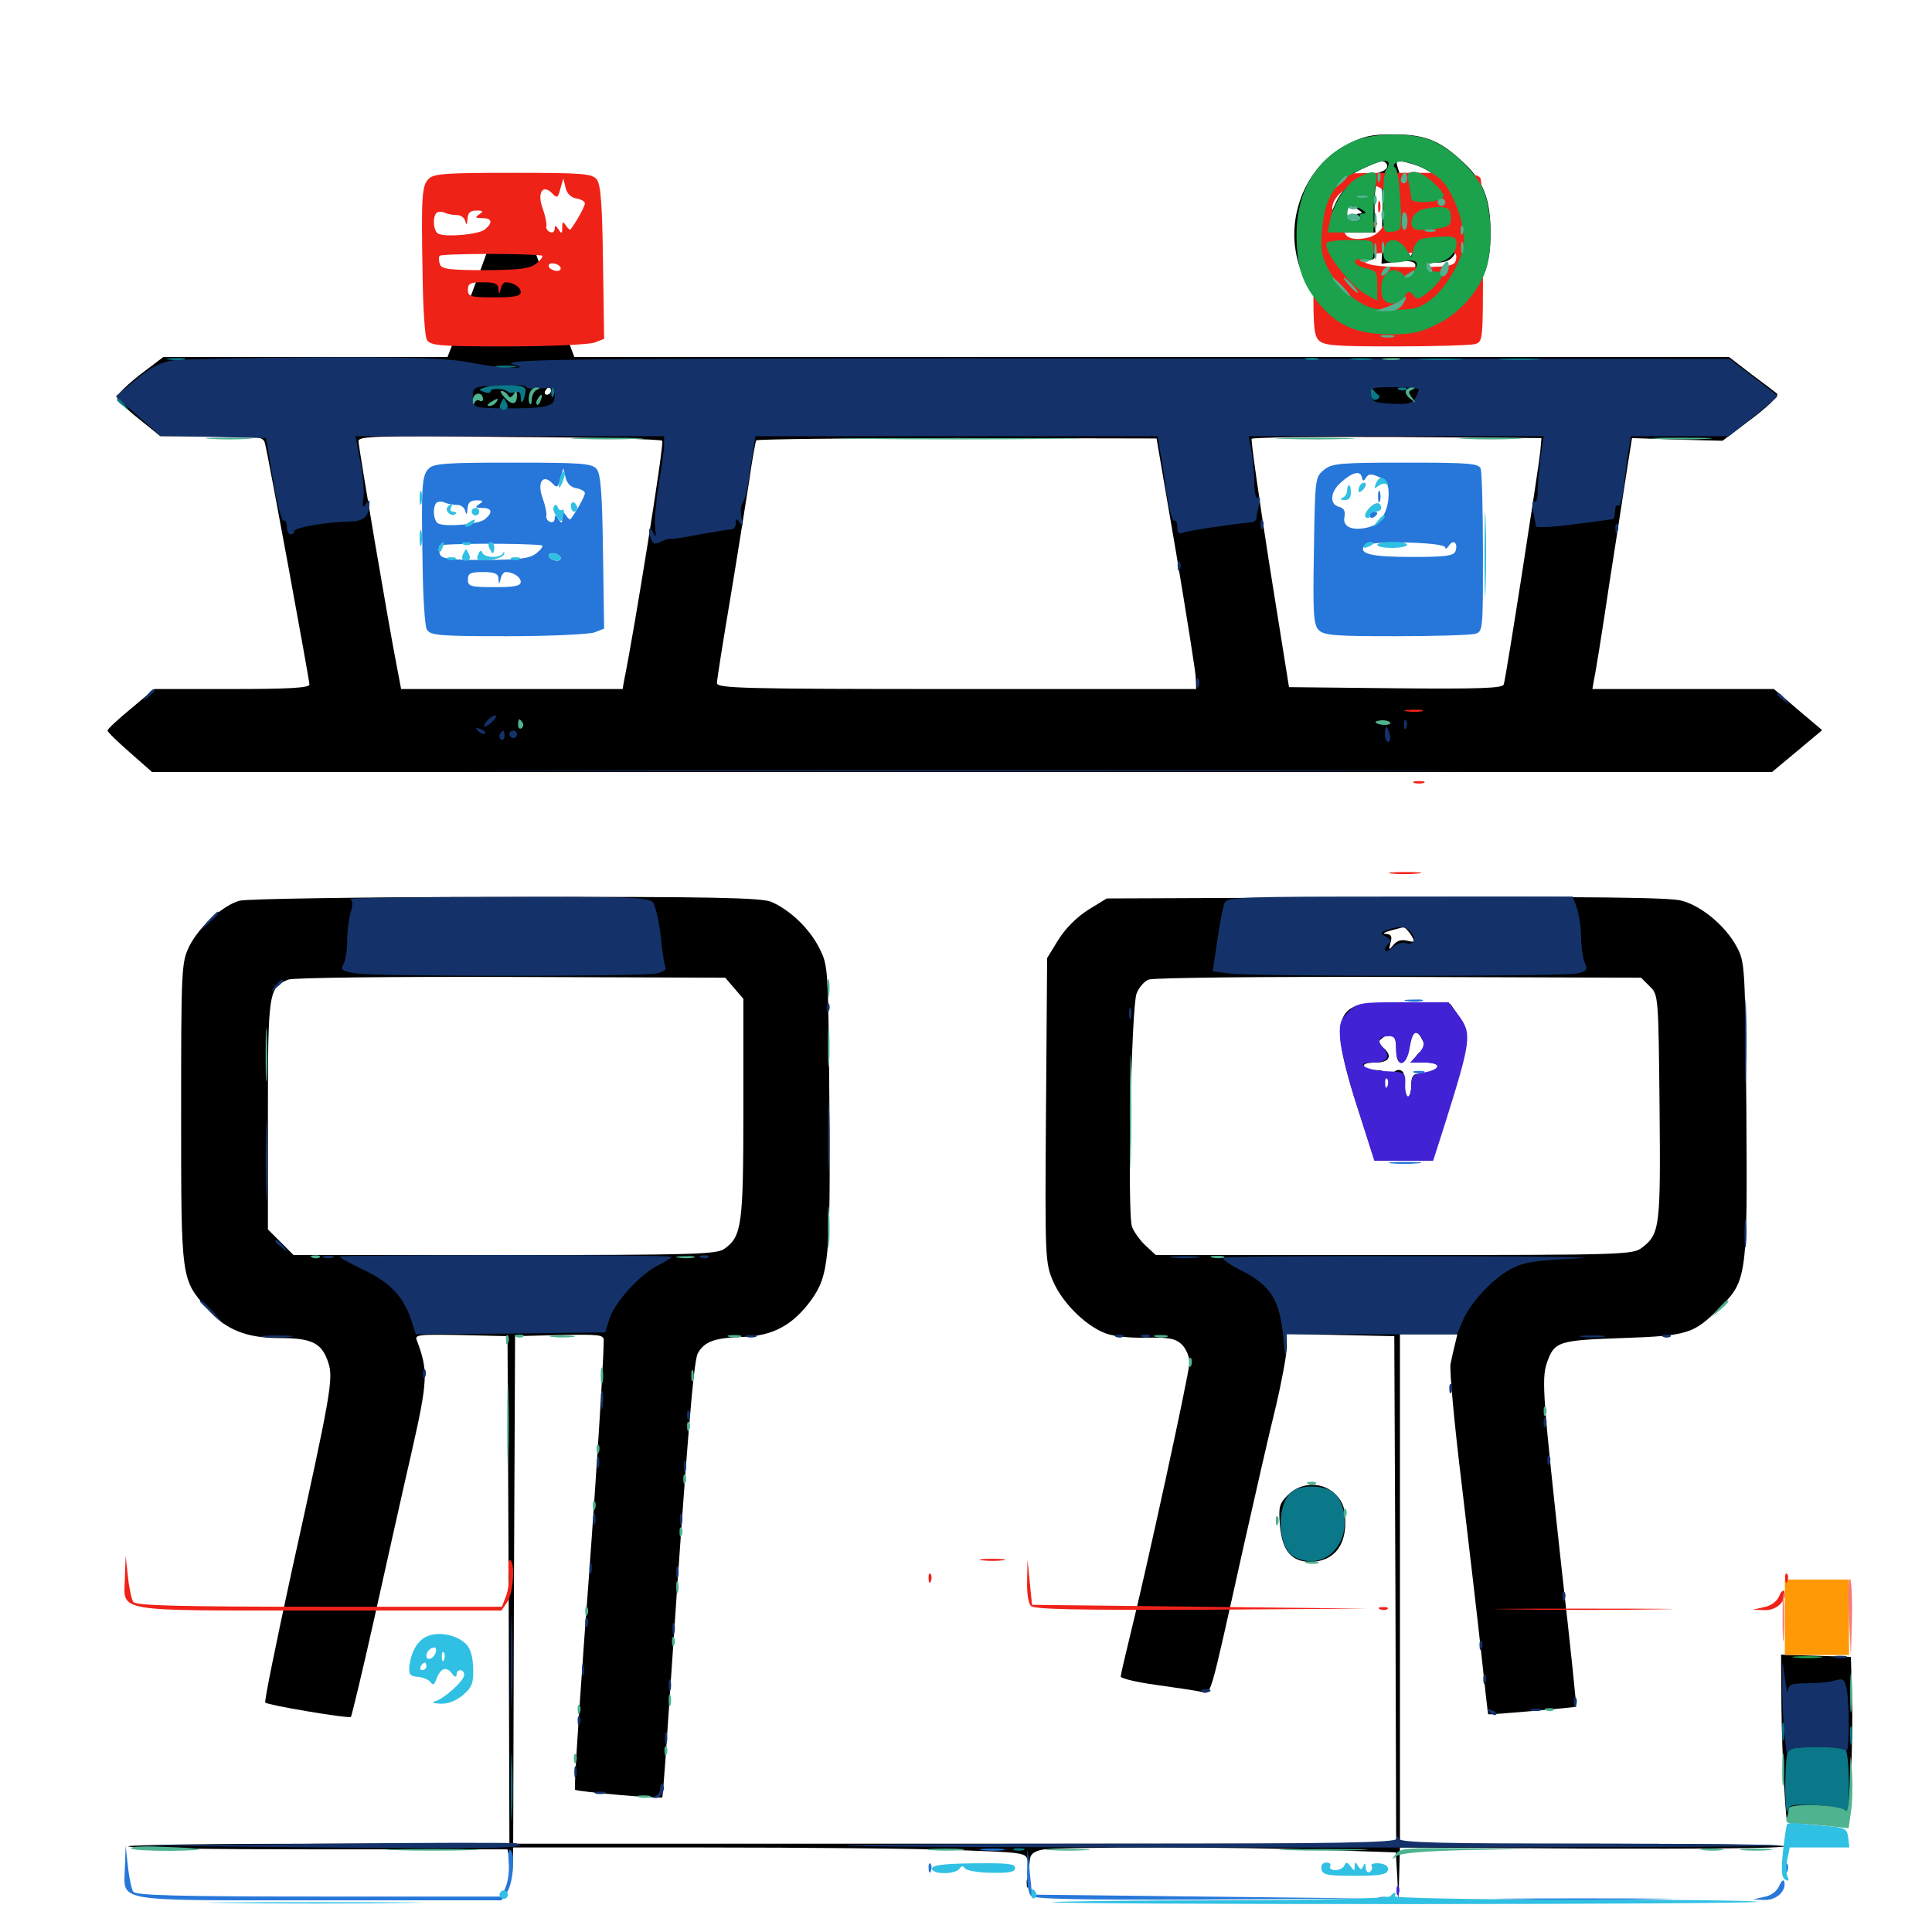 <svg xmlns="http://www.w3.org/2000/svg" viewBox="0 -1000 1000 1000">
	<path fill="#000000" d="M697.07 -925C680.664 -916.602 669.922 -898.242 669.922 -878.516C669.922 -858.789 682.227 -837.891 698.047 -830.664C707.031 -826.562 727.148 -825.781 738.477 -828.906C748.438 -831.641 761.523 -843.75 766.797 -855.078C770.312 -862.891 771.484 -868.359 771.484 -879.688C771.484 -897.656 767.578 -907.031 755.859 -917.383C744.727 -927.539 736.914 -930.469 720.898 -930.469C709.961 -930.469 705.469 -929.492 697.07 -925ZM717.773 -915.039C719.141 -912.695 715.234 -910.352 709.961 -909.961C702.93 -909.766 695.117 -903.32 691.211 -894.727C684.961 -880.859 685.742 -879.688 699.805 -879.688H711.914L711.523 -888.867C711.328 -894.141 711.523 -900.391 712.109 -903.125C713.281 -907.617 713.477 -907.617 714.648 -904.297C715.43 -902.148 715.82 -895.898 715.625 -890.039C715.039 -879.688 715.039 -879.688 720.898 -879.688H726.758L725.586 -892.383C724.805 -899.805 725.195 -905.078 726.172 -905.078C728.516 -905.078 730.859 -899.414 729.297 -897.07C727.93 -894.727 742.383 -894.727 745.898 -897.07C748.242 -898.438 747.461 -900 742.578 -904.883C736.523 -911.133 729.492 -912.891 727.93 -908.594C726.953 -905.469 725.391 -906.836 723.633 -912.695C722.266 -916.992 722.656 -917.188 727.734 -916.016C737.305 -913.672 742.578 -910.352 748.242 -903.125C753.516 -896.484 755.078 -891.992 757.227 -878.125C758.594 -869.531 750 -852.344 740.625 -845.117C734.57 -840.43 731.641 -839.648 721.68 -839.648C711.719 -839.648 708.594 -840.625 700.781 -845.898C688.281 -854.688 682.617 -866.602 684.375 -881.055C686.328 -898.047 692.969 -907.422 707.031 -913.477C715.43 -917.188 716.211 -917.188 717.773 -915.039ZM703.125 -891.406C705.273 -890.039 705.273 -889.453 703.516 -889.453C702.148 -889.453 701.562 -888.672 702.148 -887.5C702.734 -886.523 701.953 -885.547 700.391 -885.547C698.633 -885.547 697.266 -887.305 697.266 -889.453C697.266 -893.75 698.633 -894.336 703.125 -891.406ZM735.938 -891.992C731.641 -891.406 730.469 -890.039 730.469 -886.523C730.469 -880.273 732.227 -879.492 742.383 -881.25C749.805 -882.617 750.977 -883.398 750.977 -887.5C750.977 -892.773 747.266 -893.75 735.938 -891.992ZM732.227 -872.07L730.273 -867.383L727.344 -871.484C725.781 -873.828 722.461 -875.781 720.117 -875.781C716.797 -875.781 715.82 -874.609 715.43 -869.727L715.039 -863.477L723.633 -864.648C732.617 -865.625 734.961 -863.477 730.273 -858.789C728.711 -857.227 727.148 -857.031 724.609 -858.594C718.555 -862.5 714.453 -859.18 715.234 -850.977C715.82 -844.531 716.602 -843.555 721.289 -842.969C724.805 -842.578 726.953 -843.359 727.734 -845.508C728.711 -847.656 729.688 -848.047 731.445 -846.484C733.398 -844.922 735.742 -845.898 741.016 -850.586C747.266 -855.859 750.977 -862.109 746.289 -859.375C743.945 -857.812 738.281 -859.961 738.281 -862.305C738.281 -863.281 740.82 -864.062 743.75 -864.062C750.391 -864.062 753.906 -867.188 753.906 -873.242C753.906 -877.539 753.32 -877.93 743.945 -877.539C735.352 -877.148 733.789 -876.367 732.227 -872.07ZM685.547 -873.828C685.547 -867.773 702.148 -848.438 709.57 -845.898C712.305 -844.922 712.891 -845.898 712.891 -852.539C712.891 -859.57 712.305 -860.352 707.031 -861.523C699.609 -862.891 699.219 -866.406 706.641 -865.625C711.133 -865.039 711.914 -865.82 712.5 -870.508L713.086 -875.781H699.414C691.211 -875.781 685.547 -875 685.547 -873.828ZM254.883 -877.344C249.805 -863.086 242.383 -843.164 238.672 -833.398L231.641 -815.234H158.008H84.57L72.461 -806.055C66.016 -800.977 60.547 -795.703 60.547 -794.531C60.547 -793.164 65.625 -788.086 71.875 -783.203L83.008 -774.219H109.57C135.742 -774.219 136.328 -774.023 137.305 -769.922C139.062 -762.695 160.156 -648.047 160.156 -645.703C160.156 -643.945 149.219 -643.359 120.117 -643.359H79.883L67.773 -633.203C61.133 -627.734 55.664 -622.656 55.664 -621.875C55.664 -621.094 60.938 -616.016 67.188 -610.547L78.711 -600.391H497.852H917.188L930.078 -611.133L943.164 -622.07L930.664 -632.617L918.164 -643.359H871.094H824.219L825 -647.852C825.586 -650.195 829.297 -672.852 833.008 -698.047C836.914 -723.242 841.211 -750.586 842.383 -758.594L844.727 -773.242L868.164 -772.461L891.602 -771.875L903.516 -780.859C915.43 -789.648 921.094 -795.312 919.727 -796.289C919.336 -796.68 913.477 -801.172 906.836 -806.055L894.922 -815.234H596.094H297.266L293.359 -825.586C291.016 -831.055 283.984 -850.586 277.344 -868.75C270.898 -886.914 265.234 -902.148 264.844 -902.539C264.453 -902.93 259.961 -891.602 254.883 -877.344ZM251.953 -793.555C251.953 -795.508 250.586 -797.656 249.023 -798.438C247.461 -799.023 246.094 -798.633 246.094 -797.852C246.094 -796.875 247.266 -795.508 248.633 -795.117C250 -794.531 249.609 -793.945 247.656 -793.945C242.773 -793.75 243.164 -789.844 248.047 -789.844C250.586 -789.844 251.953 -791.211 251.953 -793.555ZM284.961 -793.75C283.594 -793.75 281.055 -794.922 279.492 -796.484C275.586 -799.805 271.484 -798.438 271.484 -793.555C271.484 -790.625 272.852 -790.039 278.32 -790.234C284.57 -790.43 290.82 -793.75 284.961 -793.75ZM285.156 -797.656C285.156 -796.68 284.18 -795.703 283.008 -795.703C282.031 -795.703 281.641 -796.68 282.227 -797.656C282.812 -798.828 283.789 -799.609 284.375 -799.609C284.766 -799.609 285.156 -798.828 285.156 -797.656ZM732.031 -795.117C731.641 -797.266 728.32 -798.242 721.289 -798.828C711.133 -799.414 706.836 -796.875 715.43 -795.117L719.727 -794.336L715.43 -793.945C712.891 -793.945 710.938 -793.164 710.938 -792.383C710.938 -791.406 715.82 -791.211 721.875 -791.406C730.273 -791.992 732.422 -792.773 732.031 -795.117ZM265.43 -795.312C261.133 -799.219 253.906 -798.242 253.906 -793.75C253.906 -791.602 255.273 -789.844 256.836 -789.844C258.398 -789.844 259.766 -791.016 259.766 -792.383C259.766 -793.75 260.352 -793.945 261.328 -792.773C264.062 -788.867 269.531 -789.453 269.531 -793.75C269.531 -795.898 268.555 -797.656 267.383 -797.656C266.406 -797.656 266.016 -796.484 266.797 -795.312C267.969 -793.359 267.578 -793.359 265.43 -795.312ZM342.773 -771.875C343.945 -770.898 328.32 -673.438 323.047 -647.852L322.266 -643.359H264.844H207.617L205.469 -654.688C201.172 -676.367 185.547 -768.75 185.547 -771.68C185.547 -774.219 194.727 -774.609 263.477 -773.828C306.445 -773.633 341.992 -772.656 342.773 -771.875ZM608.789 -713.672C614.258 -680.859 618.945 -651.758 618.945 -648.828L619.141 -643.359H495.117C383.203 -643.359 371.094 -643.75 371.094 -646.484C371.094 -648.242 374.219 -667.773 377.93 -689.844C381.641 -712.109 385.938 -739.453 387.695 -750.586C389.258 -761.719 391.016 -771.289 391.406 -772.07C391.797 -772.656 438.672 -773.242 495.508 -773.242L598.633 -773.047ZM797.266 -766.406C796.289 -757.031 779.492 -648.828 778.32 -645.703C777.734 -643.75 765.43 -643.359 722.266 -643.75L667.188 -644.336L657.031 -707.812C651.562 -742.773 647.461 -771.875 647.852 -772.852C648.242 -773.633 682.227 -774.023 723.242 -773.828L797.852 -773.242ZM257.227 -625.195C257.812 -626.562 257.227 -627.734 256.055 -627.734C254.883 -627.734 253.906 -626.953 253.906 -625.781C253.906 -624.805 252.344 -623.828 250.586 -623.633C248.438 -623.633 248.047 -623.047 249.609 -622.461C250.781 -622.07 251.953 -620.312 251.953 -618.75C251.953 -615.039 255.859 -615.234 259.18 -619.531C260.742 -621.289 261.523 -621.68 260.742 -620.508C260.156 -619.141 260.352 -617.969 261.328 -617.969C262.5 -617.969 263.867 -619.336 264.453 -621.094C265.43 -623.633 264.648 -624.023 260.938 -623.438C257.617 -622.656 256.445 -623.242 257.227 -625.195ZM270.508 -620.117C271.289 -622.461 271.094 -625 269.922 -626.172C268.75 -627.344 267.773 -625.977 267.188 -622.07C266.211 -615.234 268.555 -613.867 270.508 -620.117ZM711.914 -624.805C712.891 -628.125 711.328 -628.516 707.422 -626.172C705.664 -625 705.469 -623.242 706.836 -619.727C708.594 -614.844 708.789 -614.844 711.914 -624.805ZM726.562 -623.438C726.562 -625.781 725 -626.758 720.703 -626.758C715.43 -626.758 714.844 -626.172 715.039 -620.898C715.234 -616.211 715.625 -616.016 716.211 -619.531C716.797 -622.266 718.555 -623.828 721.094 -623.828C723.828 -623.828 724.609 -622.852 723.828 -620.703C723.242 -619.141 723.438 -618.359 724.609 -618.945C725.781 -619.531 726.562 -621.68 726.562 -623.438ZM124.023 -533.789C115.234 -531.445 102.539 -519.727 97.852 -509.961C93.945 -501.758 93.75 -498.633 93.75 -423.438C93.75 -336.914 93.75 -338.086 107.227 -322.656C116.797 -311.719 127.539 -307.422 144.727 -307.422C161.523 -307.422 166.602 -304.883 169.922 -294.727C172.656 -286.523 171.289 -278.516 150.977 -186.719C142.969 -149.805 136.719 -119.336 137.305 -118.75C138.672 -117.383 180.469 -110.352 181.641 -111.328C182.031 -111.914 187.5 -134.375 193.555 -161.523C199.609 -188.672 208.203 -227.344 212.891 -247.656C221.484 -285.547 221.68 -290.43 215.82 -306.055C214.453 -309.18 216.016 -309.375 238.477 -308.984L262.695 -308.398L263.281 -177.148L263.672 -45.703H165.039C110.742 -45.703 66.406 -45.117 66.406 -44.336C66.406 -43.359 110.547 -42.773 164.453 -42.773H262.695L263.867 -35.938L265.039 -29.102L265.43 -36.523L265.625 -43.75H362.891C416.602 -43.75 476.172 -43.164 495.703 -42.383C529.492 -41.211 531.055 -41.016 531.836 -37.109L532.617 -33.008L533.008 -37.109C533.203 -40.234 534.961 -41.602 539.258 -42.578C547.266 -44.141 642.188 -44.141 687.109 -42.383L722.461 -41.211L723.242 -28.32L723.828 -15.43L724.219 -29.492L724.609 -43.75L824.219 -43.164C879.102 -42.969 923.828 -43.359 923.828 -44.336C923.828 -45.117 879.102 -45.703 824.219 -45.703H724.609V-177.539V-309.375H739.453H754.297L753.125 -304.297C752.344 -301.367 751.367 -296.875 750.781 -293.945C750.195 -291.211 752.734 -262.891 756.641 -231.25C760.352 -199.609 765.039 -159.961 766.797 -143.359C768.555 -126.758 770.117 -112.891 770.312 -112.695C770.703 -112.305 815.234 -116.211 815.82 -116.602C816.016 -116.992 812.891 -147.852 808.594 -185.352C798.633 -276.367 797.852 -285.938 800.586 -294.336C804.492 -305.664 806.25 -306.25 839.648 -307.422C873.633 -308.594 876.758 -309.57 890.039 -323.047C904.297 -337.109 904.492 -339.453 903.906 -425.781C903.32 -500 903.125 -501.953 899.023 -509.766C893.359 -520.508 880.859 -531.055 870.508 -533.789C864.648 -535.547 822.656 -535.938 717.578 -535.547L572.852 -534.961L563.281 -529.102C557.422 -525.391 551.562 -519.531 547.852 -513.672L541.992 -504.102L541.406 -425.195C540.82 -348.438 541.016 -346.289 545.117 -336.719C549.805 -325.977 561.133 -314.453 571.484 -310.156C575.586 -308.398 583.984 -307.422 592.969 -307.617C605.469 -307.812 608.398 -307.227 611.914 -303.906C614.062 -301.562 615.82 -297.461 615.625 -294.336C615.43 -288.672 592.969 -185.547 584.766 -152.734C582.227 -142.383 580.078 -133.008 580.078 -132.227C580.078 -131.25 588.281 -129.297 598.242 -127.93C608.008 -126.562 618.555 -125 621.289 -124.414C627.148 -123.242 625.195 -116.602 643.555 -199.023C649.609 -225.977 657.031 -258.594 660.352 -271.875C663.477 -285.156 666.016 -299.023 666.016 -302.734V-309.57L693.945 -308.984L721.68 -308.398L722.266 -177.148L722.656 -45.703H494.141H265.625L266.016 -177.148L266.602 -308.398L289.648 -308.984C310.547 -309.375 312.5 -309.18 312.5 -306.055C312.305 -292.383 307.617 -219.727 302.539 -153.32C299.414 -109.961 297.07 -74.023 297.656 -73.633C298.633 -72.656 342.188 -68.75 342.773 -69.727C343.164 -69.922 345.117 -98.633 347.461 -133.594C355.469 -252.344 358.984 -295.312 361.133 -299.414C364.453 -305.664 370.117 -307.617 384.57 -308.008C400.195 -308.594 410.352 -314.062 419.922 -327.148C429.102 -340.039 429.883 -349.023 429.297 -427.93C428.711 -498.633 428.711 -500 424.219 -508.984C419.141 -519.336 408.789 -529.102 399.219 -533.203C393.945 -535.352 368.75 -535.938 261.328 -535.742C189.062 -535.742 127.148 -534.766 124.023 -533.789ZM730.273 -516.211C732.617 -512.305 732.422 -512.109 728.32 -513.086C725.391 -513.867 723.047 -513.086 721.289 -510.938C718.75 -508.008 718.75 -508.008 719.727 -512.109C720.703 -515.43 720.117 -516.406 717.383 -516.602C714.453 -516.797 717.773 -517.969 726.562 -520.117C727.148 -520.117 728.711 -518.359 730.273 -516.211ZM380.078 -488.477L384.766 -483.008V-426.367C384.766 -365.625 383.984 -359.961 374.805 -353.516C370.703 -350.781 358.789 -350.391 261.133 -350.391H151.953L145.312 -357.031L138.672 -363.672V-423.047C138.672 -486.914 139.062 -488.867 149.219 -492.969C151.367 -493.945 203.32 -494.531 264.258 -494.336L375.391 -493.945ZM853.906 -489.453C858.398 -485.156 858.398 -484.375 858.984 -427.148C859.57 -365.234 859.18 -361.328 850 -354.297C845.312 -350.586 841.602 -350.391 721.68 -350.391H598.242L592.969 -355.273C590.234 -357.812 586.914 -362.305 585.938 -365.039C583.398 -371.68 585.547 -478.32 588.281 -485.742C589.453 -488.867 592.383 -492.188 594.531 -492.969C596.875 -493.945 655.078 -494.531 724.023 -494.336L849.414 -493.945ZM701.758 -479.297C690.625 -474.805 691.016 -462.5 703.125 -425.195L711.523 -399.219H726.562H741.602L749.805 -425.586C760.742 -460.156 761.328 -464.844 755.469 -473.438L750.781 -480.273L728.516 -480.664C716.211 -480.859 704.102 -480.273 701.758 -479.297ZM722.656 -456.641C722.656 -447.07 727.734 -447.852 729.492 -457.812C730.859 -466.406 733.203 -467.773 736.133 -461.914C737.695 -459.18 737.5 -457.617 735.352 -455.859C730.859 -452.148 731.836 -450 738.281 -450C741.602 -450 744.141 -449.219 744.141 -448.242C744.141 -446.094 739.258 -444.141 734.18 -444.141C731.445 -444.141 730.469 -442.773 730.469 -438.281C730.469 -435.156 729.688 -432.422 728.906 -432.422C727.93 -432.422 727.148 -435.156 727.148 -438.281C727.148 -441.602 726.758 -444.727 725.977 -445.312C723.438 -448.047 718.75 -443.945 718.75 -439.258C718.75 -436.328 717.969 -434.57 716.992 -435.156C716.211 -435.742 715.82 -438.477 716.406 -441.211C717.188 -445.312 716.602 -446.094 712.305 -446.094C709.57 -446.094 706.641 -447.07 706.055 -448.047C705.273 -449.219 707.617 -450 711.719 -450C719.336 -450 721.094 -453.516 715.625 -458.008C712.891 -460.352 712.891 -460.742 716.016 -463.086C720.703 -466.406 722.656 -464.648 722.656 -456.641ZM666.602 -226.172C662.109 -221.68 661.719 -219.922 662.5 -210.547C663.672 -197.07 668.555 -191.406 678.906 -191.602C689.844 -191.992 696.289 -199.414 696.289 -211.523C696.289 -218.945 695.312 -222.266 691.602 -226.172C684.961 -233.203 673.633 -233.203 666.602 -226.172ZM922.07 -116.602C922.266 -92.383 924.609 -49.805 925.391 -57.617C925.781 -60.742 930.078 -60.938 951.562 -58.594L956.641 -58.203L958.008 -79.688C958.594 -91.602 958.984 -110.547 958.594 -121.875L958.008 -142.383L940.039 -142.969L921.875 -143.555ZM531.445 -25C531.445 -22.852 532.031 -22.266 532.617 -23.828C533.203 -25.195 533.008 -26.953 532.422 -27.539C531.836 -28.32 531.25 -27.148 531.445 -25Z"/>
	<path fill="#ff9906" d="M923.828 -162.891V-143.359H940.43H957.031V-162.891V-182.422H940.43H923.828Z"/>
	<path fill="#ef2218" d="M221.875 -907.422C218.359 -903.906 217.969 -898.828 218.75 -856.836C218.945 -840.82 219.922 -825.977 220.898 -824.219C222.656 -821.094 226.758 -820.703 262.695 -820.703C284.57 -820.703 304.883 -821.68 307.617 -822.656L312.695 -824.609L312.109 -864.453C311.719 -894.336 310.938 -904.883 308.789 -907.227C306.445 -910.156 300.977 -910.547 265.43 -910.547C231.25 -910.547 224.414 -910.156 221.875 -907.422ZM298.438 -897.266C300.781 -896.875 302.734 -895.703 302.734 -894.727C302.734 -893.164 298.438 -885.352 295.312 -881.25C295.117 -880.859 293.945 -881.641 292.969 -883.203C291.406 -885.547 291.016 -885.352 291.016 -882.227C291.016 -878.906 290.625 -878.906 289.062 -881.25C287.695 -883.398 287.109 -883.594 287.109 -881.641C287.109 -880.078 285.938 -879.297 284.766 -879.883C283.398 -880.273 282.422 -881.836 282.812 -883.203C283.008 -884.375 282.227 -888.477 280.859 -892.188C277.93 -900.195 280.859 -904.883 285.742 -900C288.281 -897.266 288.867 -897.461 290.039 -902.344L291.602 -907.617L292.773 -902.734C293.555 -899.609 295.703 -897.656 298.438 -897.266ZM236.719 -888.672C238.477 -888.672 240.43 -887.305 240.82 -885.547C241.406 -883.203 241.797 -883.594 241.992 -886.719C242.188 -889.844 243.359 -891.016 246.68 -891.016C250.195 -891.016 250.391 -890.625 248.047 -889.062C245.703 -887.5 245.898 -887.109 249.609 -887.109C254.688 -887.109 255.273 -884.766 250.977 -881.25C248.047 -878.711 231.641 -877.148 227.148 -878.906C224.414 -879.688 223.633 -887.5 225.977 -889.844C226.758 -890.43 228.711 -890.625 230.273 -889.844C232.031 -889.062 234.961 -888.672 236.719 -888.672ZM280.273 -867.773C281.445 -867.578 280.273 -865.82 277.93 -863.867C274.414 -860.938 269.922 -860.352 251.172 -860.156C233.008 -860.156 228.516 -860.742 227.734 -863.086C227.148 -864.648 226.953 -866.797 227.539 -867.578C228.32 -868.75 270.312 -868.945 280.273 -867.773ZM290.039 -861.719C290.625 -860.742 289.844 -859.766 288.281 -859.766C286.719 -859.766 284.766 -860.742 284.18 -861.719C283.594 -862.891 284.375 -863.672 285.938 -863.672C287.5 -863.672 289.453 -862.891 290.039 -861.719ZM258.008 -850.586C258.203 -847.266 258.398 -847.266 259.18 -850.586C259.57 -852.344 260.742 -853.906 261.719 -853.906C265.625 -853.906 269.531 -851.367 269.531 -848.828C269.531 -846.68 266.211 -846.094 255.859 -846.094C243.555 -846.094 242.188 -846.484 242.188 -850C242.188 -853.32 243.555 -853.906 250 -853.906C256.055 -853.906 257.812 -853.125 258.008 -850.586ZM685.352 -906.836C680.664 -903.125 680.664 -902.344 680.078 -865.039C679.492 -832.031 679.883 -826.562 682.617 -823.828C685.352 -821.094 691.211 -820.703 722.266 -820.703C742.383 -820.703 760.742 -821.289 763.281 -821.875C767.578 -823.047 767.578 -823.242 767.578 -863.672C767.578 -886.133 766.992 -905.664 766.406 -907.422C765.43 -910.156 760.156 -910.547 727.539 -910.547C693.359 -910.547 689.453 -910.156 685.352 -906.836ZM707.031 -902.734C708.398 -904.883 709.766 -904.883 713.672 -903.125C717.578 -901.367 718.75 -899.414 718.75 -894.531C718.75 -885.547 714.844 -878.906 708.594 -877.148C700.195 -875 694.727 -877.148 695.898 -882.422C696.484 -885.547 695.508 -887.109 692.969 -887.695C688.086 -889.062 688.477 -895.312 693.945 -900.195C699.805 -905.469 703.906 -906.641 704.883 -903.125C705.273 -900.781 705.859 -900.781 707.031 -902.734ZM748.047 -866.602C748.047 -865.625 748.828 -866.016 750 -867.578C752.148 -871.094 754.883 -868.945 753.32 -864.648C752.344 -862.305 748.242 -861.719 731.055 -861.719C709.961 -861.719 703.32 -863.281 706.055 -867.383C707.812 -870.312 748.047 -869.531 748.047 -866.602ZM714.258 -890.625C714.648 -891.797 714.648 -894.141 714.258 -895.508C713.672 -896.68 713.281 -895.703 713.281 -892.969C713.281 -890.234 713.672 -889.258 714.258 -890.625ZM708.984 -883.008C708.984 -884.18 709.961 -885.156 710.938 -885.156C712.109 -885.156 712.891 -884.766 712.891 -884.375C712.891 -883.789 712.109 -882.812 710.938 -882.227C709.961 -881.641 708.984 -882.031 708.984 -883.008ZM728.125 -631.836C725.586 -632.227 727.148 -632.617 731.445 -632.617C735.742 -632.812 737.695 -632.422 735.938 -631.836C733.984 -631.445 730.469 -631.445 728.125 -631.836ZM732.031 -594.727C730.664 -595.312 731.641 -595.703 734.375 -595.703C737.109 -595.703 738.086 -595.312 736.914 -594.727C735.547 -594.336 733.203 -594.336 732.031 -594.727ZM720.117 -547.852C716.797 -548.242 720.117 -548.633 727.539 -548.633C735.156 -548.633 737.891 -548.242 733.789 -547.852C729.883 -547.461 723.633 -547.461 720.117 -547.852ZM64.648 -183.594C64.258 -165.234 56.836 -166.406 165.039 -166.406H259.57L262.5 -170.703C265.625 -175.195 266.797 -190.82 264.062 -192.578C263.281 -192.969 262.891 -190.234 263.281 -186.328C263.672 -182.227 263.086 -176.758 261.914 -173.828L259.766 -168.359H165.234C91.602 -168.359 70.117 -168.945 68.945 -170.898C68.164 -172.07 66.797 -178.125 66.211 -183.984L65.039 -194.727ZM508.398 -192.383C505.273 -192.773 507.812 -193.164 513.672 -193.164C519.531 -193.164 522.07 -192.773 519.141 -192.383C516.016 -191.992 511.328 -191.992 508.398 -192.383ZM531.641 -181.836C531.445 -175.586 532.227 -170.117 533.594 -168.75C535.352 -166.992 557.227 -166.602 622.07 -166.797L708.008 -167.383L621.094 -168.359L534.18 -169.336L533.008 -181.055L531.836 -192.773ZM480.664 -182.812C480.664 -180.664 481.25 -180.078 481.836 -181.641C482.422 -183.008 482.227 -184.766 481.641 -185.352C481.055 -186.133 480.469 -184.961 480.664 -182.812ZM924.023 -182.812C924.023 -180.664 924.609 -180.078 925.195 -181.641C925.781 -183.008 925.586 -184.766 925 -185.352C924.414 -186.133 923.828 -184.961 924.023 -182.812ZM920.898 -173.828C919.727 -171.094 916.602 -168.75 913.086 -168.164L907.227 -166.797L913.477 -166.602C919.727 -166.406 925 -171.68 923.438 -176.367C923.047 -177.344 921.875 -176.172 920.898 -173.828ZM714.453 -166.992C712.891 -167.578 713.477 -168.164 715.625 -168.164C717.773 -168.359 718.945 -167.773 718.164 -167.188C717.578 -166.602 715.82 -166.406 714.453 -166.992ZM782.812 -166.992C762.109 -167.188 778.516 -167.383 819.336 -167.383C860.156 -167.383 877.148 -167.188 857.031 -166.992C836.914 -166.602 803.516 -166.602 782.812 -166.992Z"/>
	<path fill="#1ca14c" d="M700.195 -926.758C681.25 -918.164 670.898 -900.781 671.094 -877.734C671.289 -861.133 674.219 -852.539 683.789 -841.602C692.969 -831.055 703.125 -826.953 719.922 -826.953C731.055 -826.953 735.547 -827.93 744.336 -832.422C756.055 -838.281 766.211 -850.195 769.531 -861.719C772.852 -874.023 771.875 -893.164 767.383 -902.539C762.305 -913.086 748.633 -925.195 738.672 -928.125C727.344 -931.641 709.18 -930.859 700.195 -926.758ZM718.75 -915.234C718.75 -914.258 718.164 -912.891 717.383 -912.109C716.602 -911.328 715.82 -903.711 715.82 -895.117C715.82 -879.688 715.82 -879.492 720.703 -880.078C725.586 -880.664 725.586 -880.859 724.805 -896.289C724.414 -904.883 723.242 -912.5 722.266 -913.086C721.094 -913.867 721.094 -914.844 722.656 -915.82C726.367 -918.164 740.039 -912.695 746.289 -906.445C751.953 -900.781 757.812 -885.156 757.812 -875.391C757.812 -866.992 749.023 -851.367 740.82 -845.117C734.766 -840.43 731.836 -839.648 721.484 -839.648C711.133 -839.648 708.008 -840.43 700.781 -845.508C695.898 -848.828 690.43 -855.078 687.891 -860.156C683.984 -867.578 683.398 -870.898 684.375 -881.25C685.742 -897.852 691.016 -906.055 703.906 -912.109C714.453 -916.992 718.75 -917.969 718.75 -915.234ZM702.734 -908.008C696.68 -904.688 690.43 -894.922 688.477 -886.133L687.109 -879.688H699.023H710.938V-889.258C710.938 -894.531 711.523 -901.562 712.109 -904.883C713.477 -911.719 711.328 -912.5 702.734 -908.008ZM707.617 -897.852C708.789 -898.438 707.812 -898.828 705.078 -898.828C702.344 -898.828 701.367 -898.438 702.734 -897.852C703.906 -897.461 706.25 -897.461 707.617 -897.852ZM705.078 -891.406C707.227 -890.039 707.227 -889.453 705.469 -889.453C704.102 -889.453 703.516 -888.672 704.102 -887.5C704.688 -886.523 703.516 -885.547 701.367 -885.547C698.633 -885.547 697.266 -886.719 697.266 -889.453C697.266 -893.75 700.391 -894.531 705.078 -891.406ZM729.297 -904.883C729.883 -901.562 730.469 -898.047 730.469 -897.07C730.469 -894.727 742.383 -894.922 745.898 -897.07C748.242 -898.438 747.461 -900 742.578 -904.883C739.258 -908.203 734.766 -910.938 732.422 -910.938C728.516 -910.938 728.125 -910.156 729.297 -904.883ZM736.328 -891.602C731.445 -890.234 728.711 -884.375 731.836 -881.641C732.617 -880.859 737.305 -880.664 742.188 -881.445C750 -882.422 750.977 -883.203 750.977 -887.5C750.977 -891.406 750 -892.383 746.094 -892.773C743.359 -892.969 739.062 -892.383 736.328 -891.602ZM736.133 -876.367C734.18 -875.977 732.227 -873.633 731.641 -871.289L730.469 -866.992L727.539 -871.484C723.242 -877.344 717.578 -877.148 716.211 -870.703C715.234 -864.844 718.164 -863.086 726.562 -864.648C733.398 -866.211 735.156 -864.062 731.445 -858.984C729.297 -856.055 728.32 -855.664 726.367 -857.812C720.117 -863.867 713.281 -857.422 715.234 -847.07C716.211 -841.992 723.828 -841.406 726.758 -846.289C728.906 -849.609 729.492 -849.609 731.445 -847.266C733.203 -844.727 734.18 -844.922 738.867 -848.438C741.797 -850.781 744.922 -854.102 745.898 -856.055C747.461 -858.789 747.07 -859.375 743.75 -859.375C741.406 -859.18 739.258 -860.352 738.867 -861.719C738.281 -863.086 739.844 -864.062 742.773 -864.062C748.633 -864.062 753.906 -868.75 753.906 -874.023C753.906 -877.148 752.539 -877.734 746.68 -877.539C742.578 -877.344 737.891 -876.953 736.133 -876.367ZM686.914 -874.414C683.789 -871.484 698.828 -851.758 707.617 -847.266L712.891 -844.336V-852.148C712.891 -859.18 712.305 -859.961 707.031 -861.133C700 -862.695 699.023 -866.797 706.055 -865.625C710.352 -864.648 710.938 -865.234 710.938 -870.117C710.938 -875.781 710.742 -875.781 699.609 -875.781C693.359 -875.781 687.5 -875.195 686.914 -874.414ZM929.297 -141.992C925.781 -142.383 928.516 -142.773 935.547 -142.773C942.578 -142.773 945.312 -142.383 941.992 -141.992C938.477 -141.602 932.617 -141.602 929.297 -141.992Z"/>
	<path fill="#143269" d="M89.648 -813.477C83.008 -812.5 78.125 -809.961 70.312 -803.516L59.961 -794.922L71.484 -784.57L83.008 -774.414L110.352 -773.828L137.695 -773.242L141.406 -751.367C143.359 -739.258 145.898 -729.883 146.875 -730.469C147.656 -731.055 148.438 -729.688 148.438 -727.539C148.438 -725.195 149.414 -723.438 150.391 -723.438C151.562 -723.438 152.344 -724.219 152.344 -725.195C152.344 -726.953 169.336 -729.883 181.641 -730.078C188.281 -730.273 191.016 -732.812 191.211 -739.062C191.406 -741.602 191.211 -741.602 189.258 -739.062C187.695 -736.719 187.5 -737.5 188.086 -741.992C188.672 -745.117 187.891 -753.711 186.523 -760.938L183.984 -774.219H263.867H343.75V-769.922C343.75 -767.383 342.578 -758.398 341.016 -749.805C339.648 -741.211 338.672 -731.055 339.062 -727.344C339.648 -721.875 339.453 -721.289 338.086 -724.414C335.938 -728.711 335.156 -725.586 337.109 -720.703C338.086 -718.359 339.258 -718.164 341.992 -719.531C343.945 -720.703 346.289 -721.289 347.07 -721.094C347.852 -720.898 354.883 -721.875 362.305 -723.438C369.922 -724.805 377.148 -725.977 378.516 -725.977C379.688 -725.977 380.859 -727.344 380.859 -729.102C380.859 -731.836 381.25 -731.836 383.008 -729.297C384.57 -727.148 384.766 -727.734 383.789 -731.836C383.203 -734.961 383.398 -738.477 384.375 -739.648C385.352 -741.016 386.914 -746.484 387.5 -751.758C388.281 -757.227 389.453 -764.453 390.039 -767.969L391.016 -774.219H495.117H599.219L600.195 -767.969C600.977 -764.453 602.539 -754.297 603.711 -745.508C605.078 -736.719 606.836 -729.883 607.812 -730.469C608.594 -731.055 609.375 -729.492 609.375 -727.344C609.375 -724.023 610.156 -723.242 612.891 -724.414C615.625 -725.391 635.938 -728.516 648.047 -729.688C649.219 -729.883 650.391 -730.859 650.391 -732.031C650.391 -733.203 650.977 -736.328 651.758 -738.867C652.539 -741.797 652.148 -743.164 650.977 -742.383C650 -741.797 649.219 -745.117 649.219 -750.391C649.219 -755.469 648.438 -762.891 647.656 -766.992L646.289 -774.219H722.656H799.023L797.461 -764.062C796.68 -758.398 795.898 -750.391 795.898 -746.484C796.094 -742.383 795.312 -739.844 794.141 -740.43C793.164 -741.211 792.773 -739.062 793.555 -735.156C794.336 -731.641 794.922 -728.125 794.922 -727.539C794.922 -726.758 803.516 -727.148 814.062 -728.516C824.414 -729.883 833.594 -731.055 834.57 -731.25C835.352 -731.25 835.938 -733.008 835.938 -735.352C835.938 -737.5 836.719 -738.867 837.695 -738.281C838.672 -737.695 839.844 -742.578 840.625 -749.414C841.406 -756.055 842.383 -764.453 843.164 -767.969L844.141 -774.219H869.531H894.922L907.422 -784.18C914.258 -789.648 919.922 -794.336 919.922 -794.922C919.922 -795.312 914.258 -799.805 907.422 -804.883L895.117 -814.258L597.461 -814.453C301.953 -814.648 256.055 -814.258 265.625 -811.328C270.312 -809.766 270.312 -809.766 264.648 -809.57C261.523 -809.375 251.953 -810.742 243.555 -812.305C231.641 -814.648 213.672 -815.234 163.477 -815.039C127.734 -814.844 94.531 -814.062 89.648 -813.477ZM262.5 -799.023C264.258 -800.781 271.484 -801.172 272.461 -799.609C273.047 -798.828 276.367 -798.438 280.273 -799.023C286.328 -799.609 287.109 -799.219 287.109 -794.922C287.109 -789.453 282.812 -788.477 259.961 -788.672C245.312 -788.867 245.117 -788.867 244.727 -794.141C244.531 -798.438 245.312 -799.414 249.609 -800C252.539 -800.391 256.25 -800 258.008 -799.219C259.766 -798.438 261.719 -798.438 262.5 -799.023ZM734.375 -798.438C734.375 -797.852 733.594 -795.898 732.617 -793.945C731.055 -791.211 728.516 -790.625 720.508 -791.016C711.719 -791.406 710.156 -791.992 709.57 -795.508C708.984 -799.414 709.961 -799.609 721.68 -799.609C728.711 -799.609 734.375 -799.023 734.375 -798.438ZM652.539 -728.125C652.539 -725.977 653.125 -725.391 653.711 -726.953C654.297 -728.32 654.102 -730.078 653.516 -730.664C652.93 -731.445 652.344 -730.273 652.539 -728.125ZM836.133 -726.172C836.133 -724.023 836.719 -723.438 837.305 -725C837.891 -726.367 837.695 -728.125 837.109 -728.711C836.523 -729.492 835.938 -728.32 836.133 -726.172ZM609.57 -706.641C609.57 -704.492 610.156 -703.906 610.742 -705.469C611.328 -706.836 611.133 -708.594 610.547 -709.18C609.961 -709.961 609.375 -708.789 609.57 -706.641ZM619.336 -646.094C619.336 -643.945 619.922 -643.359 620.508 -644.922C621.094 -646.289 620.898 -648.047 620.312 -648.633C619.727 -649.414 619.141 -648.242 619.336 -646.094ZM75.977 -640.039C73.438 -636.914 73.633 -636.719 76.758 -639.258C78.516 -640.625 80.078 -642.188 80.078 -642.578C80.078 -644.141 78.516 -643.164 75.977 -640.039ZM919.922 -640.625C919.922 -640.234 921.484 -638.672 923.438 -637.305C926.367 -634.766 926.562 -634.961 924.023 -638.086C921.484 -641.211 919.922 -642.188 919.922 -640.625ZM251.953 -626.758C250.586 -625.195 250.195 -623.828 250.781 -623.828C251.562 -623.828 253.516 -625.195 255.078 -626.758C256.836 -628.32 257.227 -629.688 256.25 -629.688C255.273 -629.688 253.32 -628.32 251.953 -626.758ZM726.758 -624.609C726.758 -622.461 727.344 -621.875 727.93 -623.438C728.516 -624.805 728.32 -626.562 727.734 -627.148C727.148 -627.93 726.562 -626.758 726.758 -624.609ZM247.461 -621.68C245.703 -623.633 245.898 -623.828 248.633 -622.656C250.586 -622.07 251.562 -620.898 250.977 -620.312C250.391 -619.727 248.828 -620.312 247.461 -621.68ZM716.797 -619.922C716.797 -617.773 717.578 -616.016 718.555 -616.016C719.531 -616.016 719.922 -617.773 719.336 -619.922C718.75 -622.07 717.969 -623.828 717.578 -623.828C717.188 -623.828 716.797 -622.07 716.797 -619.922ZM258.789 -620.117C258.203 -619.141 258.398 -617.773 259.375 -617.188C260.352 -616.602 261.133 -617.383 261.133 -618.945C261.133 -622.266 260.547 -622.656 258.789 -620.117ZM263.672 -619.922C263.672 -618.945 264.648 -617.969 265.625 -617.969C266.797 -617.969 267.578 -618.945 267.578 -619.922C267.578 -621.094 266.797 -621.875 265.625 -621.875C264.648 -621.875 263.672 -621.094 263.672 -619.922ZM290.625 -600.977C175.391 -601.172 269.531 -601.367 500 -601.367C730.469 -601.367 824.609 -601.172 709.57 -600.977C594.336 -600.586 405.664 -600.586 290.625 -600.977ZM181.055 -534.766C182.617 -533.984 182.812 -531.836 181.445 -527.539C180.469 -524.023 179.688 -517.578 179.688 -512.891C179.688 -508.203 178.906 -502.93 177.734 -500.977C176.172 -497.852 176.953 -497.266 184.961 -496.094C196.484 -494.531 331.641 -494.531 339.648 -496.094C342.969 -496.875 345.117 -498.047 344.531 -499.023C343.945 -500 342.773 -507.422 341.992 -515.43C341.016 -523.438 339.258 -531.445 337.891 -533.008C335.742 -535.547 324.023 -535.938 257.031 -535.742C214.062 -535.742 179.688 -535.156 181.055 -534.766ZM633.789 -532.617C633.008 -530.664 631.25 -521.875 630.078 -513.281L627.734 -497.266L636.328 -496.094C647.656 -494.531 808.203 -494.531 816.016 -496.094C821.484 -497.266 821.875 -497.852 820.117 -502.148C819.141 -504.688 818.359 -510.742 818.359 -515.234C818.359 -519.922 817.383 -526.367 816.211 -529.883L814.062 -535.938H724.609C641.211 -535.938 635.156 -535.742 633.789 -532.617ZM730.469 -517.383C733.398 -513.867 731.445 -510.352 727.344 -511.914C725.781 -512.5 722.656 -511.328 720.703 -509.57C718.555 -507.617 716.797 -507.031 716.797 -508.203C716.797 -509.375 717.773 -510.938 718.945 -511.719C720.508 -512.5 719.922 -513.672 717.578 -515.039C714.258 -516.992 714.258 -517.188 717.773 -518.555C723.828 -520.898 727.93 -520.508 730.469 -517.383ZM107.227 -522.852L102.539 -517.383L108.008 -522.07C112.891 -526.562 114.258 -528.125 112.695 -528.125C112.305 -528.125 109.961 -525.781 107.227 -522.852ZM903.125 -460.742C903.125 -441.406 903.516 -433.789 903.711 -443.75C904.102 -453.711 904.102 -469.531 903.711 -478.906C903.516 -488.281 903.125 -480.078 903.125 -460.742ZM142.383 -489.648C139.844 -486.523 140.039 -486.328 143.164 -488.867C144.922 -490.234 146.484 -491.797 146.484 -492.188C146.484 -493.75 144.922 -492.773 142.383 -489.648ZM427.93 -478.125C427.93 -475.977 428.516 -475.391 429.102 -476.953C429.688 -478.32 429.492 -480.078 428.906 -480.664C428.32 -481.445 427.734 -480.273 427.93 -478.125ZM584.375 -475.391C584.375 -472.656 584.766 -471.68 585.352 -473.047C585.742 -474.219 585.742 -476.562 585.352 -477.93C584.766 -479.102 584.375 -478.125 584.375 -475.391ZM428.516 -411.914C428.516 -394.727 428.906 -387.891 429.102 -396.875C429.492 -405.859 429.492 -419.922 429.102 -428.125C428.906 -436.328 428.516 -429.102 428.516 -411.914ZM137.5 -399.219C137.5 -380.469 137.891 -372.656 138.086 -382.227C138.477 -391.602 138.477 -406.836 138.086 -416.406C137.891 -425.781 137.5 -417.969 137.5 -399.219ZM902.93 -361.133C902.93 -354.688 903.32 -352.344 903.711 -355.859C904.102 -359.375 904.102 -364.648 903.711 -367.578C903.32 -370.508 902.93 -367.578 902.93 -361.133ZM142.578 -357.422C142.578 -357.031 144.141 -355.469 146.094 -354.102C149.023 -351.562 149.219 -351.758 146.68 -354.883C144.141 -358.008 142.578 -358.984 142.578 -357.422ZM167.578 -349.023C166.211 -349.609 167.188 -350 169.922 -350C172.656 -350 173.633 -349.609 172.461 -349.023C171.094 -348.633 168.75 -348.633 167.578 -349.023ZM175.781 -349.609C175.781 -349.023 181.445 -345.898 188.477 -342.578C201.953 -336.133 208.984 -328.711 212.891 -316.602L215.234 -309.375L264.258 -309.766L313.281 -310.352L315.234 -316.797C317.578 -325.195 330.664 -339.844 340.039 -344.727C344.336 -346.875 347.656 -349.023 347.656 -349.414C347.656 -350 308.984 -350.391 261.719 -350.391C214.453 -350.391 175.781 -350 175.781 -349.609ZM362.891 -349.023C361.328 -349.609 361.914 -350.195 364.062 -350.195C366.211 -350.391 367.383 -349.805 366.602 -349.219C366.016 -348.633 364.258 -348.438 362.891 -349.023ZM607.031 -349.023C603.516 -349.414 606.25 -349.805 613.281 -349.805C620.312 -349.805 623.047 -349.414 619.727 -349.023C616.211 -348.633 610.352 -348.633 607.031 -349.023ZM633.398 -349.023C632.031 -348.633 636.133 -345.508 642.578 -342.383C657.812 -334.57 662.5 -327.148 664.258 -307.422C665.039 -298.242 665.625 -295.898 665.625 -301.172L666.016 -309.375H710.156H754.102L757.031 -316.211C760.938 -325.586 772.461 -338.086 782.031 -343.164C788.672 -346.68 794.336 -347.656 816.406 -348.633C830.859 -349.219 796.289 -349.805 739.258 -349.805C682.422 -350 634.57 -349.609 633.398 -349.023ZM103.516 -326.367C103.516 -325.977 106.445 -323.242 109.961 -319.922L116.211 -314.258L110.547 -320.703C105.078 -326.562 103.516 -327.93 103.516 -326.367ZM136.133 -308.008C132.812 -308.398 136.133 -308.789 143.555 -308.789C151.172 -308.789 153.906 -308.398 149.805 -308.008C145.898 -307.617 139.648 -307.617 136.133 -308.008ZM386.328 -308.008C384.961 -308.594 385.938 -308.984 388.672 -308.984C391.406 -308.984 392.383 -308.594 391.211 -308.008C389.844 -307.617 387.5 -307.617 386.328 -308.008ZM577.734 -308.008C576.172 -308.594 576.758 -309.18 578.906 -309.18C581.055 -309.375 582.227 -308.789 581.445 -308.203C580.859 -307.617 579.102 -307.422 577.734 -308.008ZM591.406 -308.008C589.844 -308.594 590.43 -309.18 592.578 -309.18C594.727 -309.375 595.898 -308.789 595.117 -308.203C594.531 -307.617 592.773 -307.422 591.406 -308.008ZM818.945 -308.008C815.82 -308.398 818.359 -308.789 824.219 -308.789C830.078 -308.789 832.617 -308.398 829.688 -308.008C826.562 -307.617 821.875 -307.617 818.945 -308.008ZM860.938 -308.008C859.375 -308.594 859.961 -309.18 862.109 -309.18C864.258 -309.375 865.43 -308.789 864.648 -308.203C864.062 -307.617 862.305 -307.422 860.938 -308.008ZM218.945 -288.672C218.945 -286.523 219.531 -285.938 220.117 -287.5C220.703 -288.867 220.508 -290.625 219.922 -291.211C219.336 -291.992 218.75 -290.82 218.945 -288.672ZM750.195 -280.859C750.195 -278.711 750.781 -278.125 751.367 -279.688C751.953 -281.055 751.758 -282.812 751.172 -283.398C750.586 -284.18 750 -283.008 750.195 -280.859ZM311.133 -275.195C311.133 -270.898 311.523 -269.336 311.914 -271.875C312.305 -274.219 312.305 -277.734 311.914 -279.688C311.328 -281.445 310.938 -279.492 311.133 -275.195ZM355.664 -267.188C355.664 -265.039 356.25 -264.453 356.836 -266.016C357.422 -267.383 357.227 -269.141 356.641 -269.727C356.055 -270.508 355.469 -269.336 355.664 -267.188ZM799.023 -263.281C799.023 -261.133 799.609 -260.547 800.195 -262.109C800.781 -263.477 800.586 -265.234 800 -265.82C799.414 -266.602 798.828 -265.43 799.023 -263.281ZM308.984 -242.969C308.984 -240.234 309.375 -239.258 309.961 -240.625C310.352 -241.797 310.352 -244.141 309.961 -245.508C309.375 -246.68 308.984 -245.703 308.984 -242.969ZM800.977 -243.75C800.977 -241.602 801.562 -241.016 802.148 -242.578C802.734 -243.945 802.539 -245.703 801.953 -246.289C801.367 -247.07 800.781 -245.898 800.977 -243.75ZM353.906 -241.016C353.906 -238.281 354.297 -237.305 354.883 -238.672C355.273 -239.844 355.273 -242.188 354.883 -243.555C354.297 -244.727 353.906 -243.75 353.906 -241.016ZM307.031 -213.672C307.031 -210.938 307.422 -209.961 308.008 -211.328C308.398 -212.5 308.398 -214.844 308.008 -216.211C307.422 -217.383 307.031 -216.406 307.031 -213.672ZM351.953 -213.672C351.953 -210.938 352.344 -209.961 352.93 -211.328C353.32 -212.5 353.32 -214.844 352.93 -216.211C352.344 -217.383 351.953 -216.406 351.953 -213.672ZM305.078 -188.281C305.078 -185.547 305.469 -184.57 306.055 -185.938C306.445 -187.109 306.445 -189.453 306.055 -190.82C305.469 -191.992 305.078 -191.016 305.078 -188.281ZM350 -186.328C350 -183.594 350.391 -182.617 350.977 -183.984C351.367 -185.156 351.367 -187.5 350.977 -188.867C350.391 -190.039 350 -189.062 350 -186.328ZM264.453 -140.43C264.453 -118.945 264.844 -109.961 265.039 -120.312C265.43 -130.664 265.43 -148.242 265.039 -159.375C264.844 -170.508 264.453 -161.914 264.453 -140.43ZM808.789 -173.438C808.789 -171.289 809.375 -170.703 809.961 -172.266C810.547 -173.633 810.352 -175.391 809.766 -175.977C809.18 -176.758 808.594 -175.586 808.789 -173.438ZM302.93 -159.766C302.93 -157.617 303.516 -157.031 304.102 -158.594C304.688 -159.961 304.492 -161.719 303.906 -162.305C303.32 -163.086 302.734 -161.914 302.93 -159.766ZM348.047 -157.031C348.047 -154.297 348.438 -153.32 349.023 -154.688C349.414 -155.859 349.414 -158.203 349.023 -159.57C348.438 -160.742 348.047 -159.766 348.047 -157.031ZM765.82 -148.047C765.82 -145.898 766.406 -145.312 766.992 -146.875C767.578 -148.242 767.383 -150 766.797 -150.586C766.211 -151.367 765.625 -150.195 765.82 -148.047ZM949.805 -141.992C947.852 -142.578 949.023 -142.969 952.148 -142.969C955.469 -142.969 956.836 -142.578 955.664 -141.992C954.297 -141.602 951.562 -141.602 949.805 -141.992ZM922.461 -127.734C922.266 -114.258 924.805 -85.742 925.586 -92.578C925.781 -94.922 928.906 -95.508 940.039 -95.703C948.242 -95.898 954.688 -94.922 955.469 -93.75C957.227 -91.211 957.422 -116.992 955.859 -125.586C954.688 -131.055 954.102 -131.445 949.414 -130.078C946.68 -129.297 940.234 -128.711 935.156 -128.711C927.148 -128.711 925.781 -128.125 925.391 -124.805C925.195 -122.656 924.609 -125.781 923.828 -131.641C922.461 -142.383 922.461 -142.383 922.461 -127.734ZM301.172 -135.547C301.172 -132.812 301.562 -131.836 302.148 -133.203C302.539 -134.375 302.539 -136.719 302.148 -138.086C301.562 -139.258 301.172 -138.281 301.172 -135.547ZM767.773 -130.469C767.773 -128.32 768.359 -127.734 768.945 -129.297C769.531 -130.664 769.336 -132.422 768.75 -133.008C768.164 -133.789 767.578 -132.617 767.773 -130.469ZM346.094 -127.734C346.094 -125 346.484 -124.023 347.07 -125.391C347.461 -126.562 347.461 -128.906 347.07 -130.273C346.484 -131.445 346.094 -130.469 346.094 -127.734ZM622.656 -124.414C621.094 -125 621.68 -125.586 623.828 -125.586C625.977 -125.781 627.148 -125.195 626.367 -124.609C625.781 -124.023 624.023 -123.828 622.656 -124.414ZM814.648 -118.75C814.648 -116.602 815.234 -116.016 815.82 -117.578C816.406 -118.945 816.211 -120.703 815.625 -121.289C815.039 -122.07 814.453 -120.898 814.648 -118.75ZM770.898 -113.867C769.141 -115.82 769.336 -116.016 772.07 -114.844C774.023 -114.258 775 -113.086 774.414 -112.5C773.828 -111.914 772.266 -112.5 770.898 -113.867ZM792.578 -114.648C791.211 -115.234 792.188 -115.625 794.922 -115.625C797.656 -115.625 798.633 -115.234 797.461 -114.648C796.094 -114.258 793.75 -114.258 792.578 -114.648ZM299.023 -108.984C299.023 -106.836 299.609 -106.25 300.195 -107.812C300.781 -109.18 300.586 -110.938 300 -111.523C299.414 -112.305 298.828 -111.133 299.023 -108.984ZM344.141 -100.391C344.141 -97.656 344.531 -96.68 345.117 -98.047C345.508 -99.219 345.508 -101.562 345.117 -102.93C344.531 -104.102 344.141 -103.125 344.141 -100.391ZM297.266 -82.812C297.266 -80.078 297.656 -79.102 298.242 -80.469C298.633 -81.641 298.633 -83.984 298.242 -85.352C297.656 -86.523 297.266 -85.547 297.266 -82.812ZM341.797 -74.609C341.797 -72.852 340.625 -70.898 339.453 -70.508C337.5 -69.727 337.5 -69.336 339.453 -69.336C342.188 -69.141 344.922 -74.414 342.969 -76.367C342.383 -77.148 341.797 -76.172 341.797 -74.609ZM308.203 -71.68C306.836 -72.266 307.812 -72.656 310.547 -72.656C313.281 -72.656 314.258 -72.266 313.086 -71.68C311.719 -71.289 309.375 -71.289 308.203 -71.68ZM722.852 -48.242C722.656 -46.289 692.773 -45.703 579.688 -45.703C501.172 -45.703 437.305 -45.312 437.891 -44.727C439.258 -43.359 920.312 -43.359 921.484 -44.727C922.07 -45.312 878.125 -45.703 823.828 -45.703C746.484 -45.703 724.805 -46.289 724.023 -48.242C723.242 -50.195 722.852 -50.195 722.852 -48.242ZM166.992 -45.703C220.703 -46.289 265.82 -46.289 267.188 -45.898C276.172 -43.359 255.273 -42.969 167.578 -43.75L69.336 -44.727Z"/>
	<path fill="#f67b7f" d="M957.031 -163.281L958.008 -142.383L958.594 -161.719C958.789 -172.461 958.398 -181.836 957.617 -182.617C956.836 -183.594 956.445 -174.805 957.031 -163.281ZM922.656 -162.891C922.656 -151.562 922.852 -147.07 923.242 -152.734C923.633 -158.203 923.633 -167.578 923.242 -173.242C922.852 -178.711 922.656 -174.219 922.656 -162.891Z"/>
	<path fill="#0b7889" d="M87.5 -813.867C84.961 -814.258 86.523 -814.648 90.82 -814.648C95.117 -814.844 97.07 -814.453 95.312 -813.867C93.359 -813.477 89.844 -813.477 87.5 -813.867ZM676.367 -813.867C674.414 -814.453 675.586 -814.844 678.711 -814.844C682.031 -814.844 683.398 -814.453 682.227 -813.867C680.859 -813.477 678.125 -813.477 676.367 -813.867ZM699.805 -813.867C696.68 -814.258 698.828 -814.648 704.102 -814.648C709.57 -814.648 711.914 -814.258 709.57 -813.867C707.031 -813.477 702.734 -813.477 699.805 -813.867ZM735.938 -813.867C730.273 -814.258 734.375 -814.453 745.117 -814.453C755.859 -814.453 760.547 -814.258 755.469 -813.867C750.391 -813.477 741.602 -813.477 735.938 -813.867ZM777.93 -813.867C772.852 -814.258 776.562 -814.453 786.133 -814.453C795.898 -814.453 800 -814.258 795.508 -813.867C791.016 -813.477 783.008 -813.477 777.93 -813.867ZM257.422 -809.961C254.883 -810.352 256.836 -810.742 261.719 -810.742C266.602 -810.742 268.555 -810.352 266.211 -809.961C263.672 -809.57 259.766 -809.57 257.422 -809.961ZM250.781 -799.414C247.656 -798.438 247.656 -798.242 250.586 -797.07C252.344 -796.484 253.906 -796.484 253.906 -797.461C253.906 -799.219 260.938 -799.023 262.891 -797.266C263.477 -796.484 265.234 -796.484 266.797 -797.07C268.555 -797.656 269.531 -796.875 269.531 -794.531C269.531 -790.234 270.898 -791.406 271.875 -796.484C272.461 -799.805 271.289 -800.391 263.281 -800.586C258.203 -800.586 252.539 -800.195 250.781 -799.414ZM285.352 -796.484C285.352 -794.336 285.938 -793.75 286.523 -795.312C287.109 -796.68 286.914 -798.438 286.328 -799.023C285.742 -799.805 285.156 -798.633 285.352 -796.484ZM709.57 -796.094C709.766 -793.75 710.742 -792.578 712.5 -793.164C713.867 -793.75 714.453 -794.922 713.477 -795.508C712.695 -796.094 711.328 -797.461 710.547 -798.438C709.766 -799.219 709.375 -798.242 709.57 -796.094ZM724.219 -798.242C722.656 -798.828 723.242 -799.414 725.391 -799.414C727.539 -799.609 728.711 -799.023 727.93 -798.438C727.344 -797.852 725.586 -797.656 724.219 -798.242ZM60.547 -792.969C60.547 -792.578 62.109 -791.016 64.062 -789.648C66.992 -787.109 67.188 -787.305 64.648 -790.43C62.109 -793.555 60.547 -794.531 60.547 -792.969ZM258.984 -790.82C258.398 -789.062 258.984 -787.891 260.742 -787.891C262.5 -787.891 263.086 -789.062 262.5 -790.82C261.719 -792.383 261.133 -793.75 260.742 -793.75C260.352 -793.75 259.766 -792.383 258.984 -790.82ZM667.969 -227.344C660.352 -219.727 661.523 -198.633 669.922 -194.141C679.492 -189.062 690.039 -192.969 694.336 -203.32C697.656 -211.133 695.703 -223.047 690.43 -227.344C685.352 -231.641 672.266 -231.641 667.969 -227.344ZM922.461 -103.32C922.461 -99.023 922.852 -97.461 923.242 -100C923.633 -102.344 923.633 -105.859 923.242 -107.812C922.656 -109.57 922.266 -107.617 922.461 -103.32ZM957.617 -101.367C957.617 -97.07 958.008 -95.508 958.398 -98.047C958.789 -100.391 958.789 -103.906 958.398 -105.859C957.812 -107.617 957.422 -105.664 957.617 -101.367ZM264.453 -75C264.453 -59.375 264.844 -53.125 265.039 -60.938C265.43 -68.555 265.43 -81.445 265.039 -89.258C264.844 -96.875 264.453 -90.625 264.453 -75ZM925 -91.602C924.414 -89.453 924.023 -81.055 924.023 -73.047C924.219 -65.039 924.805 -60.156 925.195 -62.305C925.781 -65.82 927.148 -66.211 940.039 -65.625C947.852 -65.234 954.688 -63.867 955.469 -62.695C956.25 -61.328 957.031 -67.383 957.031 -75.977C957.031 -84.57 956.25 -92.578 955.469 -93.75C954.688 -94.922 948.242 -95.898 940.039 -95.703C927.734 -95.508 925.781 -95.117 925 -91.602ZM525 -42.383C523.633 -42.969 524.609 -43.359 527.344 -43.359C530.078 -43.359 531.055 -42.969 529.883 -42.383C528.516 -41.992 526.172 -41.992 525 -42.383Z"/>
	<path fill="#4fb38f" d="M713.086 -907.812C713.086 -905.664 713.672 -905.078 714.258 -906.641C714.844 -908.008 714.648 -909.766 714.062 -910.352C713.477 -911.133 712.891 -909.961 713.086 -907.812ZM725.781 -909.18C725 -907.812 724.805 -906.25 725.391 -905.664C727.148 -903.906 729.102 -906.445 728.125 -909.18C727.344 -911.328 726.953 -911.328 725.781 -909.18ZM693.164 -905.664C690.625 -902.539 690.82 -902.344 693.945 -904.883C697.07 -907.422 698.047 -908.984 696.484 -908.984C696.094 -908.984 694.531 -907.422 693.164 -905.664ZM715.234 -898.242C715.234 -895.117 715.625 -893.945 716.211 -895.898C716.602 -897.656 716.602 -900.391 716.211 -901.758C715.625 -902.93 715.234 -901.562 715.234 -898.242ZM702.734 -897.852C701.367 -898.438 702.344 -898.828 705.078 -898.828C707.812 -898.828 708.789 -898.438 707.617 -897.852C706.25 -897.461 703.906 -897.461 702.734 -897.852ZM711.133 -896.094C711.133 -893.945 711.719 -893.359 712.305 -894.922C712.891 -896.289 712.695 -898.047 712.109 -898.633C711.523 -899.414 710.938 -898.242 711.133 -896.094ZM744.141 -895.312C744.141 -894.336 745.117 -893.359 746.094 -893.359C747.266 -893.359 748.047 -894.336 748.047 -895.312C748.047 -896.484 747.266 -897.266 746.094 -897.266C745.117 -897.266 744.141 -896.484 744.141 -895.312ZM698.828 -891.992C697.266 -892.578 697.852 -893.164 700 -893.164C702.148 -893.359 703.32 -892.773 702.539 -892.188C701.953 -891.602 700.195 -891.406 698.828 -891.992ZM711.328 -885.547C711.328 -881.836 711.719 -880.273 712.305 -882.227C712.695 -883.984 712.695 -887.109 712.305 -889.062C711.719 -890.82 711.328 -889.258 711.328 -885.547ZM715.039 -888.281C715.039 -886.133 715.625 -885.547 716.211 -887.109C716.797 -888.477 716.602 -890.234 716.016 -890.82C715.43 -891.602 714.844 -890.43 715.039 -888.281ZM725.586 -885.547C725.586 -882.617 726.172 -880.469 727.148 -881.055C727.93 -881.445 728.516 -883.594 728.516 -885.547C728.516 -887.5 727.93 -889.648 727.148 -890.039C726.172 -890.625 725.586 -888.477 725.586 -885.547ZM697.266 -887.5C697.266 -886.523 699.023 -885.547 701.367 -885.547C703.516 -885.547 704.688 -886.523 704.102 -887.5C703.516 -888.672 701.562 -889.453 700 -889.453C698.438 -889.453 697.266 -888.672 697.266 -887.5ZM756.055 -880.469C756.055 -878.32 756.641 -877.734 757.227 -879.297C757.812 -880.664 757.617 -882.422 757.031 -883.008C756.445 -883.789 755.859 -882.617 756.055 -880.469ZM737.891 -880.273C736.523 -880.859 737.5 -881.25 740.234 -881.25C742.969 -881.25 743.945 -880.859 742.773 -880.273C741.406 -879.883 739.062 -879.883 737.891 -880.273ZM711.328 -869.922C711.328 -866.211 711.719 -864.648 712.305 -866.602C712.695 -868.359 712.695 -871.484 712.305 -873.438C711.719 -875.195 711.328 -873.633 711.328 -869.922ZM715.234 -871.875C715.234 -869.141 715.625 -868.164 716.211 -869.531C716.602 -870.703 716.602 -873.047 716.211 -874.414C715.625 -875.586 715.234 -874.609 715.234 -871.875ZM756.25 -871.875C756.25 -869.141 756.641 -868.164 757.227 -869.531C757.617 -870.703 757.617 -873.047 757.227 -874.414C756.641 -875.586 756.25 -874.609 756.25 -871.875ZM704.688 -864.648C703.125 -865.234 703.711 -865.82 705.859 -865.82C708.008 -866.016 709.18 -865.43 708.398 -864.844C707.812 -864.258 706.055 -864.062 704.688 -864.648ZM746.68 -862.305C745.117 -859.766 744.922 -858.008 746.094 -857.227C748.242 -855.859 750.781 -860.742 749.609 -864.062C749.219 -865.234 747.852 -864.258 746.68 -862.305ZM738.281 -862.305C738.281 -861.133 739.062 -859.766 740.234 -859.18C741.406 -858.594 741.602 -859.375 741.016 -860.938C739.648 -864.453 738.281 -865.039 738.281 -862.305ZM715.82 -859.961C713.672 -856.836 715.625 -856.25 718.359 -859.375C719.727 -860.938 719.922 -862.109 718.945 -862.109C717.969 -862.109 716.406 -861.133 715.82 -859.961ZM728.516 -858.203C726.758 -857.031 726.562 -856.25 727.93 -856.25C729.102 -856.25 730.859 -857.227 731.445 -858.203C733.008 -860.547 732.227 -860.547 728.516 -858.203ZM693.359 -851.367C695.898 -848.633 698.438 -846.484 698.828 -846.484C699.414 -846.484 697.852 -848.633 695.312 -851.367C692.773 -854.102 690.234 -856.25 689.844 -856.25C689.258 -856.25 690.82 -854.102 693.359 -851.367ZM698.242 -852.344C700.195 -850.195 702.148 -848.438 702.734 -848.438C703.32 -848.438 702.148 -850.195 700.195 -852.344C698.242 -854.492 696.289 -856.25 695.703 -856.25C695.117 -856.25 696.289 -854.492 698.242 -852.344ZM725.781 -845.117C725 -844.141 721.484 -842.578 718.164 -841.211L711.914 -839.062L717.773 -838.867C721.68 -838.672 724.414 -840.039 726.172 -842.578C728.516 -846.484 728.32 -847.656 725.781 -845.117ZM715.43 -825.586C713.477 -826.172 714.648 -826.562 717.773 -826.562C721.094 -826.562 722.461 -826.172 721.289 -825.586C719.922 -825.195 717.188 -825.195 715.43 -825.586ZM716.406 -813.867C713.867 -814.258 715.43 -814.648 719.727 -814.648C724.023 -814.844 725.977 -814.453 724.219 -813.867C722.266 -813.477 718.75 -813.477 716.406 -813.867ZM274.219 -796.68C273.633 -795.117 273.438 -792.773 274.023 -791.406C274.609 -790.039 275.195 -790.82 275.195 -793.164C275.391 -795.508 276.562 -797.852 277.93 -798.242C279.688 -799.023 279.688 -799.414 277.734 -799.414C276.367 -799.609 274.805 -798.242 274.219 -796.68ZM727.734 -797.852C727.148 -796.875 728.125 -794.922 730.078 -793.555C733.008 -791.016 733.203 -791.211 730.859 -794.141C728.906 -796.68 728.906 -797.461 730.859 -798.242C732.617 -799.023 732.617 -799.414 731.055 -799.414C729.883 -799.609 728.32 -798.828 727.734 -797.852ZM244.727 -792.969C244.727 -790.82 244.922 -790.039 245.508 -791.406C246.094 -792.578 247.266 -793.359 248.242 -792.578C249.219 -791.992 250 -792.383 250 -793.359C250 -797.461 244.922 -797.07 244.727 -792.969ZM261.328 -794.141C265.039 -790.039 267.578 -790.43 267.578 -795.312C267.578 -797.852 267.188 -798.047 265.82 -795.898C264.648 -794.141 263.672 -793.945 262.891 -795.508C262.109 -796.68 260.742 -797.656 259.57 -797.656C258.594 -797.656 259.375 -796.094 261.328 -794.141ZM278.32 -793.555C277.539 -792.383 277.344 -791.211 277.93 -790.625C278.32 -790.039 279.297 -791.016 279.883 -792.773C281.25 -796.094 280.078 -796.68 278.32 -793.555ZM253.906 -791.797C252.148 -790.625 251.953 -789.844 253.32 -789.844C254.492 -789.844 256.25 -790.82 256.836 -791.797C258.398 -794.141 257.617 -794.141 253.906 -791.797ZM108.984 -772.852C103.32 -773.242 107.422 -773.438 118.164 -773.438C128.906 -773.438 133.594 -773.242 128.516 -772.852C123.438 -772.461 114.648 -772.461 108.984 -772.852ZM299.414 -772.852C291.016 -773.047 297.852 -773.438 314.453 -773.438C331.055 -773.438 337.891 -773.047 329.688 -772.852C321.289 -772.461 307.617 -772.461 299.414 -772.852ZM443.945 -772.852C415.234 -773.047 438.281 -773.242 495.117 -773.242C552.148 -773.242 575.586 -773.047 547.461 -772.852C519.336 -772.461 472.852 -772.461 443.945 -772.852ZM664.648 -772.852C655.273 -773.047 662.5 -773.438 680.664 -773.438C699.023 -773.438 706.641 -773.047 697.852 -772.852C689.062 -772.461 674.023 -772.461 664.648 -772.852ZM758.398 -772.852C750.977 -773.242 757.031 -773.438 771.484 -773.438C785.938 -773.438 791.992 -773.242 784.766 -772.852C777.344 -772.461 765.625 -772.461 758.398 -772.852ZM858.008 -772.852C850.781 -773.242 856.25 -773.438 870.117 -773.438C884.18 -773.438 890.039 -773.242 883.398 -772.852C876.758 -772.461 865.234 -772.461 858.008 -772.852ZM268.164 -624.805C268.164 -623.242 268.945 -622.461 269.922 -623.047C270.898 -623.633 271.094 -625 270.508 -625.977C268.75 -628.516 268.164 -628.125 268.164 -624.805ZM712.109 -625.977C713.672 -624.414 720.508 -624.414 719.531 -625.977C719.141 -626.758 716.992 -627.344 714.844 -627.148C712.891 -626.953 711.523 -626.562 712.109 -625.977ZM428.32 -488.086C428.32 -483.789 428.711 -482.227 429.102 -484.766C429.492 -487.109 429.492 -490.625 429.102 -492.578C428.516 -494.336 428.125 -492.383 428.32 -488.086ZM137.5 -453.906C137.5 -441.602 137.695 -436.523 138.086 -442.773C138.477 -448.828 138.477 -458.984 138.086 -465.234C137.695 -471.289 137.5 -466.211 137.5 -453.906ZM428.516 -458.789C428.516 -449.219 428.711 -444.922 429.102 -449.414C429.492 -453.906 429.492 -461.914 429.102 -466.992C428.711 -472.07 428.516 -468.555 428.516 -458.789ZM584.766 -424.609C584.766 -398.242 585.156 -387.5 585.352 -400.781C585.742 -413.867 585.742 -435.352 585.352 -448.633C585.156 -461.719 584.766 -450.977 584.766 -424.609ZM428.516 -365.039C428.516 -355.469 428.711 -351.172 429.102 -355.664C429.492 -360.156 429.492 -368.164 429.102 -373.242C428.711 -378.32 428.516 -374.805 428.516 -365.039ZM161.719 -349.023C160.156 -349.609 160.742 -350.195 162.891 -350.195C165.039 -350.391 166.211 -349.805 165.43 -349.219C164.844 -348.633 163.086 -348.438 161.719 -349.023ZM351.172 -349.023C348.633 -349.414 350.195 -349.805 354.492 -349.805C358.789 -350 360.742 -349.609 358.984 -349.023C357.031 -348.633 353.516 -348.633 351.172 -349.023ZM627.539 -349.023C625.586 -349.609 626.758 -350 629.883 -350C633.203 -350 634.57 -349.609 633.398 -349.023C632.031 -348.633 629.297 -348.633 627.539 -349.023ZM889.453 -322.656L885.742 -318.164L890.234 -321.875C894.336 -325.391 895.508 -326.953 893.945 -326.953C893.555 -326.953 891.602 -325 889.453 -322.656ZM261.914 -306.25C261.914 -304.102 262.5 -303.516 263.086 -305.078C263.672 -306.445 263.477 -308.203 262.891 -308.789C262.305 -309.57 261.719 -308.398 261.914 -306.25ZM267.188 -308.008C265.625 -308.594 266.211 -309.18 268.359 -309.18C270.508 -309.375 271.68 -308.789 270.898 -308.203C270.312 -307.617 268.555 -307.422 267.188 -308.008ZM285.742 -308.008C282.617 -308.398 285.156 -308.789 291.016 -308.789C296.875 -308.789 299.414 -308.398 296.484 -308.008C293.359 -307.617 288.672 -307.617 285.742 -308.008ZM377.539 -308.008C375.586 -308.594 376.758 -308.984 379.883 -308.984C383.203 -308.984 384.57 -308.594 383.398 -308.008C382.031 -307.617 379.297 -307.617 377.539 -308.008ZM598.242 -308.008C596.289 -308.594 597.461 -308.984 600.586 -308.984C603.906 -308.984 605.273 -308.594 604.102 -308.008C602.734 -307.617 600 -307.617 598.242 -308.008ZM615.43 -294.531C615.43 -292.383 616.016 -291.797 616.602 -293.359C617.188 -294.727 616.992 -296.484 616.406 -297.07C615.82 -297.852 615.234 -296.68 615.43 -294.531ZM262.5 -262.5C262.5 -243.75 262.891 -235.938 263.086 -245.508C263.477 -254.883 263.477 -270.117 263.086 -279.688C262.891 -289.062 262.5 -281.25 262.5 -262.5ZM310.938 -287.891C310.938 -284.18 311.328 -282.617 311.914 -284.57C312.305 -286.328 312.305 -289.453 311.914 -291.406C311.328 -293.164 310.938 -291.602 310.938 -287.891ZM357.812 -287.891C357.812 -285.156 358.203 -284.18 358.789 -285.547C359.18 -286.719 359.18 -289.062 358.789 -290.43C358.203 -291.602 357.812 -290.625 357.812 -287.891ZM799.023 -269.141C799.023 -266.992 799.609 -266.406 800.195 -267.969C800.781 -269.336 800.586 -271.094 800 -271.68C799.414 -272.461 798.828 -271.289 799.023 -269.141ZM355.664 -261.328C355.664 -259.18 356.25 -258.594 356.836 -260.156C357.422 -261.523 357.227 -263.281 356.641 -263.867C356.055 -264.648 355.469 -263.477 355.664 -261.328ZM308.789 -249.609C308.789 -247.461 309.375 -246.875 309.961 -248.438C310.547 -249.805 310.352 -251.562 309.766 -252.148C309.18 -252.93 308.594 -251.758 308.789 -249.609ZM353.711 -233.984C353.711 -231.836 354.297 -231.25 354.883 -232.812C355.469 -234.18 355.273 -235.938 354.688 -236.523C354.102 -237.305 353.516 -236.133 353.711 -233.984ZM677.344 -231.836C675.781 -232.422 676.367 -233.008 678.516 -233.008C680.664 -233.203 681.836 -232.617 681.055 -232.031C680.469 -231.445 678.711 -231.25 677.344 -231.836ZM306.836 -220.312C306.836 -218.164 307.422 -217.578 308.008 -219.141C308.594 -220.508 308.398 -222.266 307.812 -222.852C307.227 -223.633 306.641 -222.461 306.836 -220.312ZM695.508 -216.406C695.508 -214.258 696.094 -213.672 696.68 -215.234C697.266 -216.602 697.07 -218.359 696.484 -218.945C695.898 -219.727 695.312 -218.555 695.508 -216.406ZM660.352 -212.5C660.352 -210.352 660.938 -209.766 661.523 -211.328C662.109 -212.695 661.914 -214.453 661.328 -215.039C660.742 -215.82 660.156 -214.648 660.352 -212.5ZM351.758 -206.641C351.758 -204.492 352.344 -203.906 352.93 -205.469C353.516 -206.836 353.32 -208.594 352.734 -209.18C352.148 -209.961 351.562 -208.789 351.758 -206.641ZM676.367 -190.82C674.414 -191.406 675.586 -191.797 678.711 -191.797C682.031 -191.797 683.398 -191.406 682.227 -190.82C680.859 -190.43 678.125 -190.43 676.367 -190.82ZM350 -178.516C350 -175.781 350.391 -174.805 350.977 -176.172C351.367 -177.344 351.367 -179.688 350.977 -181.055C350.391 -182.227 350 -181.25 350 -178.516ZM302.93 -165.625C302.93 -163.477 303.516 -162.891 304.102 -164.453C304.688 -165.82 304.492 -167.578 303.906 -168.164C303.32 -168.945 302.734 -167.773 302.93 -165.625ZM347.852 -150C347.852 -147.852 348.438 -147.266 349.023 -148.828C349.609 -150.195 349.414 -151.953 348.828 -152.539C348.242 -153.32 347.656 -152.148 347.852 -150ZM957.617 -123.828C957.617 -114.648 958.008 -110.938 958.398 -115.625C958.789 -120.117 958.789 -127.539 958.398 -132.227C958.008 -136.719 957.617 -133.008 957.617 -123.828ZM346.094 -119.922C346.094 -117.188 346.484 -116.211 347.07 -117.578C347.461 -118.75 347.461 -121.094 347.07 -122.461C346.484 -123.633 346.094 -122.656 346.094 -119.922ZM299.023 -114.844C299.023 -112.695 299.609 -112.109 300.195 -113.672C300.781 -115.039 300.586 -116.797 300 -117.383C299.414 -118.164 298.828 -116.992 299.023 -114.844ZM800.391 -114.648C798.828 -115.234 799.414 -115.82 801.562 -115.82C803.711 -116.016 804.883 -115.43 804.102 -114.844C803.516 -114.258 801.758 -114.062 800.391 -114.648ZM343.945 -93.359C343.945 -91.211 344.531 -90.625 345.117 -92.188C345.703 -93.555 345.508 -95.312 344.922 -95.898C344.336 -96.68 343.75 -95.508 343.945 -93.359ZM922.461 -83.789C922.461 -76.367 922.852 -73.438 923.242 -77.539C923.633 -81.445 923.633 -87.695 923.242 -91.211C922.852 -94.531 922.461 -91.406 922.461 -83.789ZM957.422 -77.93C957.227 -68.359 956.25 -61.328 955.469 -62.695C953.516 -65.82 925.781 -66.992 925.781 -63.867C925.781 -62.695 925.391 -60.352 924.805 -58.984C924.023 -57.031 925.391 -56.055 929.102 -56.055C932.031 -56.055 939.648 -55.469 945.703 -54.883L956.836 -53.711L958.008 -61.914C958.789 -66.406 958.984 -75.781 958.594 -82.812C957.812 -94.141 957.812 -93.75 957.422 -77.93ZM297.07 -89.453C297.07 -87.305 297.656 -86.719 298.242 -88.281C298.828 -89.648 298.633 -91.406 298.047 -91.992C297.461 -92.773 296.875 -91.602 297.07 -89.453ZM330.664 -69.727C328.711 -70.312 329.883 -70.703 333.008 -70.703C336.328 -70.703 337.695 -70.312 336.523 -69.727C335.156 -69.336 332.422 -69.336 330.664 -69.727ZM67.773 -43.359C68.164 -42.383 77.539 -41.992 88.477 -41.992C110.156 -42.383 107.812 -43.359 82.617 -44.141C74.023 -44.531 67.188 -44.141 67.773 -43.359ZM204.688 -42.383C193.555 -42.578 202.148 -42.969 223.633 -42.969C245.117 -42.969 254.102 -42.578 243.75 -42.383C233.398 -41.992 215.82 -41.992 204.688 -42.383ZM482.031 -42.383C477.344 -42.773 480.664 -43.164 489.258 -43.164C497.852 -43.164 501.562 -42.773 497.656 -42.383C493.555 -41.992 486.523 -41.992 482.031 -42.383ZM543.555 -42.383C538.281 -42.773 542.578 -42.969 552.734 -42.969C562.891 -42.969 567.188 -42.773 562.109 -42.383C556.836 -41.992 548.633 -41.992 543.555 -42.383ZM666.602 -42.383C656.055 -42.578 664.258 -42.969 684.57 -42.969C705.078 -42.969 713.672 -42.578 703.711 -42.383C693.75 -41.992 677.148 -41.992 666.602 -42.383ZM722.461 -40.43C720.117 -37.305 720.117 -37.109 722.852 -39.258C724.805 -40.82 736.523 -41.797 758.008 -42.383L790.039 -42.969L757.617 -43.359C728.711 -43.75 724.805 -43.359 722.461 -40.43ZM881.445 -42.383C878.32 -42.773 880.469 -43.164 885.742 -43.164C891.211 -43.164 893.555 -42.773 891.211 -42.383C888.672 -41.992 884.375 -41.992 881.445 -42.383ZM901.758 -42.383C898.438 -42.773 901.758 -43.164 909.18 -43.164C916.797 -43.164 919.531 -42.773 915.43 -42.383C911.523 -41.992 905.273 -41.992 901.758 -42.383Z"/>
	<path fill="#4322d5" d="M697.852 -476.172C693.555 -471.875 692.969 -469.922 693.75 -461.133C694.336 -455.469 698.438 -439.258 703.125 -425.195L711.328 -399.219H726.562H741.797L748.242 -419.336C761.719 -462.305 761.914 -465.234 754.688 -474.805L749.805 -481.25H726.367C703.906 -481.25 702.734 -481.055 697.852 -476.172ZM736.133 -462.305C737.5 -459.57 736.914 -457.617 733.984 -454.492L729.883 -450H736.914C746.094 -450 746.289 -446.68 737.305 -444.922C731.445 -443.945 730.469 -442.969 730.469 -438.086C730.469 -434.961 729.688 -432.422 728.711 -432.422C727.734 -432.422 727.148 -435.352 727.344 -438.672C727.539 -444.922 727.344 -445.117 717.969 -445.508C707.031 -445.898 700.391 -450 710.352 -450C717.969 -450 720.117 -452.93 716.016 -457.617C712.5 -461.523 713.672 -463.672 719.141 -463.672C721.875 -463.672 722.656 -462.109 722.656 -456.836C722.656 -446.875 728.125 -447.656 729.688 -457.812C731.055 -466.211 733.008 -467.578 736.133 -462.305ZM718.164 -437.891C717.578 -436.328 716.992 -436.914 716.992 -439.062C716.797 -441.211 717.383 -442.383 717.969 -441.602C718.555 -441.016 718.75 -439.258 718.164 -437.891ZM722.852 -21.094C722.852 -18.945 723.438 -18.359 724.023 -19.922C724.609 -21.289 724.414 -23.047 723.828 -23.633C723.242 -24.414 722.656 -23.242 722.852 -21.094Z"/>
	<path fill="#2677d9" d="M221.875 -757.422C218.359 -753.906 217.969 -748.828 218.75 -706.836C218.945 -690.82 219.922 -675.977 220.898 -674.219C222.656 -671.094 226.758 -670.703 262.695 -670.703C284.57 -670.703 304.883 -671.68 307.617 -672.656L312.695 -674.609L312.109 -714.453C311.719 -744.336 310.938 -754.883 308.789 -757.227C306.445 -760.156 300.977 -760.547 265.43 -760.547C231.25 -760.547 224.414 -760.156 221.875 -757.422ZM298.438 -747.266C300.781 -746.875 302.734 -745.703 302.734 -744.727C302.734 -743.164 298.438 -735.352 295.312 -731.25C295.117 -730.859 293.945 -731.641 292.969 -733.203C291.406 -735.547 291.016 -735.352 291.016 -732.227C291.016 -728.906 290.625 -728.906 289.062 -731.25C287.695 -733.398 287.109 -733.594 287.109 -731.641C287.109 -730.078 285.938 -729.297 284.766 -729.883C283.398 -730.273 282.422 -731.836 282.812 -733.203C283.008 -734.375 282.227 -738.477 280.859 -742.188C277.93 -750.195 280.859 -754.883 285.742 -750C288.281 -747.266 288.867 -747.461 290.039 -752.344L291.602 -757.617L292.773 -752.734C293.555 -749.609 295.703 -747.656 298.438 -747.266ZM236.719 -738.672C238.477 -738.672 240.43 -737.305 240.82 -735.547C241.406 -733.203 241.797 -733.594 241.992 -736.719C242.188 -739.844 243.359 -741.016 246.68 -741.016C250.195 -741.016 250.391 -740.625 248.047 -739.062C245.703 -737.5 245.898 -737.109 249.609 -737.109C254.688 -737.109 255.273 -734.766 250.977 -731.25C248.047 -728.711 231.641 -727.148 227.148 -728.906C224.414 -729.688 223.633 -737.5 225.977 -739.844C226.758 -740.43 228.711 -740.625 230.273 -739.844C232.031 -739.062 234.961 -738.672 236.719 -738.672ZM280.273 -717.773C281.445 -717.578 280.273 -715.82 277.93 -713.867C274.414 -710.938 269.922 -710.352 251.172 -710.156C233.008 -710.156 228.516 -710.742 227.734 -713.086C227.148 -714.648 226.953 -716.797 227.539 -717.578C228.32 -718.75 270.312 -718.945 280.273 -717.773ZM290.039 -711.719C290.625 -710.742 289.844 -709.766 288.281 -709.766C286.719 -709.766 284.766 -710.742 284.18 -711.719C283.594 -712.891 284.375 -713.672 285.938 -713.672C287.5 -713.672 289.453 -712.891 290.039 -711.719ZM258.008 -700.586C258.203 -697.266 258.398 -697.266 259.18 -700.586C259.57 -702.344 260.742 -703.906 261.719 -703.906C265.625 -703.906 269.531 -701.367 269.531 -698.828C269.531 -696.68 266.211 -696.094 255.859 -696.094C243.555 -696.094 242.188 -696.484 242.188 -700C242.188 -703.32 243.555 -703.906 250 -703.906C256.055 -703.906 257.812 -703.125 258.008 -700.586ZM685.352 -756.836C680.664 -753.125 680.664 -752.344 680.078 -715.039C679.492 -682.031 679.883 -676.562 682.617 -673.828C685.352 -671.094 691.211 -670.703 722.266 -670.703C742.383 -670.703 760.742 -671.289 763.281 -671.875C767.578 -673.047 767.578 -673.242 767.578 -713.672C767.578 -736.133 766.992 -755.664 766.406 -757.422C765.43 -760.156 760.156 -760.547 727.539 -760.547C693.359 -760.547 689.453 -760.156 685.352 -756.836ZM707.031 -752.734C708.398 -754.883 709.766 -754.883 713.672 -753.125C717.578 -751.367 718.75 -749.414 718.75 -744.531C718.75 -735.547 714.844 -728.906 708.594 -727.148C700.195 -725 694.727 -727.148 695.898 -732.422C696.484 -735.547 695.508 -737.109 692.969 -737.695C688.086 -739.062 688.477 -745.312 693.945 -750.195C699.805 -755.469 703.906 -756.641 704.883 -753.125C705.273 -750.781 705.859 -750.781 707.031 -752.734ZM748.047 -716.602C748.047 -715.625 748.828 -716.016 750 -717.578C752.148 -721.094 754.883 -718.945 753.32 -714.648C752.344 -712.305 748.242 -711.719 731.055 -711.719C709.961 -711.719 703.32 -713.281 706.055 -717.383C707.812 -720.312 748.047 -719.531 748.047 -716.602ZM713.281 -742.969C713.281 -740.234 713.672 -739.258 714.258 -740.625C714.648 -741.797 714.648 -744.141 714.258 -745.508C713.672 -746.68 713.281 -745.703 713.281 -742.969ZM708.984 -733.008C708.984 -734.18 709.961 -735.156 710.938 -735.156C712.109 -735.156 712.891 -734.766 712.891 -734.375C712.891 -733.789 712.109 -732.812 710.938 -732.227C709.961 -731.641 708.984 -732.031 708.984 -733.008ZM728.125 -481.836C725.586 -482.227 727.148 -482.617 731.445 -482.617C735.742 -482.812 737.695 -482.422 735.938 -481.836C733.984 -481.445 730.469 -481.445 728.125 -481.836ZM732.031 -444.727C730.664 -445.312 731.641 -445.703 734.375 -445.703C737.109 -445.703 738.086 -445.312 736.914 -444.727C735.547 -444.336 733.203 -444.336 732.031 -444.727ZM720.117 -397.852C716.797 -398.242 720.117 -398.633 727.539 -398.633C735.156 -398.633 737.891 -398.242 733.789 -397.852C729.883 -397.461 723.633 -397.461 720.117 -397.852ZM64.648 -33.594C64.258 -15.234 56.836 -16.406 165.039 -16.406H259.57L262.5 -20.703C265.625 -25.195 266.797 -40.82 264.062 -42.578C263.281 -42.969 262.891 -40.234 263.281 -36.328C263.672 -32.227 263.086 -26.758 261.914 -23.828L259.766 -18.359H165.234C91.602 -18.359 70.117 -18.945 68.945 -20.898C68.164 -22.07 66.797 -28.125 66.211 -33.984L65.039 -44.727ZM508.398 -42.383C505.273 -42.773 507.812 -43.164 513.672 -43.164C519.531 -43.164 522.07 -42.773 519.141 -42.383C516.016 -41.992 511.328 -41.992 508.398 -42.383ZM531.641 -31.836C531.445 -25.586 532.227 -20.117 533.594 -18.75C535.352 -16.992 557.227 -16.602 622.07 -16.797L708.008 -17.383L621.094 -18.359L534.18 -19.336L533.008 -31.055L531.836 -42.773ZM480.664 -32.812C480.664 -30.664 481.25 -30.078 481.836 -31.641C482.422 -33.008 482.227 -34.766 481.641 -35.352C481.055 -36.133 480.469 -34.961 480.664 -32.812ZM924.023 -32.812C924.023 -30.664 924.609 -30.078 925.195 -31.641C925.781 -33.008 925.586 -34.766 925 -35.352C924.414 -36.133 923.828 -34.961 924.023 -32.812ZM920.898 -23.828C919.727 -21.094 916.602 -18.75 913.086 -18.164L907.227 -16.797L913.477 -16.602C919.727 -16.406 925 -21.68 923.438 -26.367C923.047 -27.344 921.875 -26.172 920.898 -23.828ZM714.453 -16.992C712.891 -17.578 713.477 -18.164 715.625 -18.164C717.773 -18.359 718.945 -17.773 718.164 -17.188C717.578 -16.602 715.82 -16.406 714.453 -16.992ZM782.812 -16.992C762.109 -17.188 778.516 -17.383 819.336 -17.383C860.156 -17.383 877.148 -17.188 857.031 -16.992C836.914 -16.602 803.516 -16.602 782.812 -16.992Z"/>
	<path fill="#30c0e3" d="M290.234 -753.711C289.648 -751.953 289.062 -749.414 289.258 -748.242C289.258 -746.875 290.234 -748.047 291.211 -750.586C292.188 -753.125 292.773 -755.664 292.188 -756.055C291.797 -756.445 291.016 -755.469 290.234 -753.711ZM712.109 -749.609C711.133 -747.07 711.328 -746.875 713.477 -748.438C715.039 -749.805 716.992 -750 717.773 -749.219C718.75 -748.438 718.75 -749.023 717.969 -750.391C716.016 -753.711 713.477 -753.32 712.109 -749.609ZM704.492 -749.414C703.711 -748.828 703.125 -747.266 703.125 -746.094C703.125 -744.922 704.102 -745.117 705.469 -746.484C706.641 -747.656 707.227 -749.219 706.836 -749.805C706.25 -750.391 705.078 -750.195 704.492 -749.414ZM697.266 -746.094C697.266 -744.531 696.094 -742.773 694.922 -742.383C693.359 -741.797 693.75 -741.211 695.898 -741.211C698.047 -741.016 699.219 -742.383 699.219 -744.922C699.219 -747.07 698.828 -748.828 698.242 -748.828C697.656 -748.828 697.266 -747.656 697.266 -746.094ZM217.188 -741.992C217.188 -738.867 217.578 -737.695 218.164 -739.648C218.555 -741.406 218.555 -744.141 218.164 -745.508C217.578 -746.68 217.188 -745.312 217.188 -741.992ZM768.359 -712.695C768.359 -693.359 768.75 -685.742 768.945 -695.703C769.336 -705.664 769.336 -721.484 768.945 -730.859C768.75 -740.234 768.359 -732.031 768.359 -712.695ZM295.508 -738.086C295.508 -736.523 296.289 -735.156 297.266 -735.156C298.047 -735.156 298.828 -735.938 298.828 -736.914C298.828 -738.086 298.047 -739.258 297.266 -739.844C296.289 -740.43 295.508 -739.648 295.508 -738.086ZM708.594 -736.914C706.641 -734.766 706.055 -732.812 707.031 -732.227C708.203 -731.445 708.984 -732.031 708.984 -733.008C708.984 -734.18 710.352 -735.156 711.914 -735.156C713.477 -735.156 714.844 -735.938 714.844 -736.914C714.844 -740.43 711.914 -740.43 708.594 -736.914ZM231.445 -737.305C230.273 -735.156 233.984 -732.227 235.742 -733.984C236.523 -734.57 235.938 -735.156 234.57 -735.156C233.203 -735.156 232.812 -736.133 233.398 -737.109C233.984 -738.281 234.18 -739.062 233.594 -739.062C233.008 -739.062 232.227 -738.281 231.445 -737.305ZM286.719 -737.891C285.938 -736.914 286.719 -734.57 288.086 -732.617C290.43 -729.492 290.625 -729.492 291.602 -733.203C292.188 -735.352 291.797 -736.719 291.016 -736.133C290.039 -735.547 289.062 -736.133 288.672 -737.5C288.086 -738.867 287.305 -739.062 286.719 -737.891ZM244.141 -735.156C244.141 -734.18 245.117 -733.203 246.094 -733.203C247.266 -733.203 248.047 -734.18 248.047 -735.156C248.047 -736.328 247.266 -737.109 246.094 -737.109C245.117 -737.109 244.141 -736.328 244.141 -735.156ZM712.695 -729.883C710.156 -726.758 710.352 -726.562 713.477 -729.102C716.602 -731.641 717.578 -733.203 716.016 -733.203C715.625 -733.203 714.062 -731.641 712.695 -729.883ZM242.188 -729.297C240.43 -728.125 240.234 -727.344 241.602 -727.344C242.773 -727.344 244.531 -728.32 245.117 -729.297C246.68 -731.641 245.898 -731.641 242.188 -729.297ZM217.188 -721.484C217.188 -717.773 217.578 -716.211 218.164 -718.164C218.555 -719.922 218.555 -723.047 218.164 -725C217.578 -726.758 217.188 -725.195 217.188 -721.484ZM227.539 -717.383C226.758 -716.211 226.562 -715.039 227.148 -714.453C227.539 -713.867 228.516 -714.844 229.102 -716.602C230.469 -719.922 229.297 -720.508 227.539 -717.383ZM239.844 -718.164C238.281 -718.75 238.867 -719.336 241.016 -719.336C243.164 -719.531 244.336 -718.945 243.555 -718.359C242.969 -717.773 241.211 -717.578 239.844 -718.164ZM253.125 -716.602C253.906 -715.039 254.688 -713.672 255.078 -713.672C255.469 -713.672 255.859 -715.039 255.859 -716.602C255.859 -718.164 255.078 -719.531 253.906 -719.531C252.93 -719.531 252.539 -718.164 253.125 -716.602ZM706.055 -717.578C705.469 -716.406 706.25 -716.211 707.812 -716.797C711.328 -718.164 711.914 -719.531 709.18 -719.531C708.008 -719.531 706.641 -718.75 706.055 -717.578ZM712.891 -717.969C712.891 -716.992 716.406 -716.406 720.703 -716.406C730.859 -716.602 730.859 -719.531 720.703 -719.531C716.406 -719.531 712.891 -718.75 712.891 -717.969ZM239.453 -712.695C238.867 -710.938 239.453 -709.766 241.211 -709.766C242.969 -709.766 243.555 -710.938 242.969 -712.695C242.188 -714.258 241.602 -715.625 241.211 -715.625C240.82 -715.625 240.234 -714.258 239.453 -712.695ZM247.461 -712.891C248.242 -715.039 249.023 -715.43 249.609 -714.062C250.586 -711.133 258.984 -710.938 260.352 -713.672C260.938 -714.844 261.133 -714.648 260.938 -713.281C260.742 -711.914 257.227 -710.547 253.32 -710.156C247.07 -709.57 246.289 -709.961 247.461 -712.891ZM284.18 -711.719C284.766 -710.742 286.719 -709.766 288.281 -709.766C289.844 -709.766 290.625 -710.742 290.039 -711.719C289.453 -712.891 287.5 -713.672 285.938 -713.672C284.375 -713.672 283.594 -712.891 284.18 -711.719ZM232.031 -710.352C230.469 -710.938 231.055 -711.523 233.203 -711.523C235.352 -711.719 236.523 -711.133 235.742 -710.547C235.156 -709.961 233.398 -709.766 232.031 -710.352ZM265.234 -710.352C263.672 -710.938 264.258 -711.523 266.406 -711.523C268.555 -711.719 269.727 -711.133 268.945 -710.547C268.359 -709.961 266.602 -709.766 265.234 -710.352ZM221.289 -153.125C216.406 -151.172 212.891 -145.508 211.914 -137.891C211.523 -133.203 212.109 -132.422 216.406 -132.031C219.141 -131.836 222.07 -130.469 222.852 -129.297C224.023 -127.539 224.805 -127.93 225.781 -130.664C227.93 -136.523 230.859 -137.695 233.789 -133.984C235.352 -131.836 236.133 -131.641 236.328 -133.203C236.328 -136.328 240.234 -136.328 240.234 -133.008C240.234 -130.078 229.688 -120.508 225 -119.336C223.242 -118.75 224.414 -118.359 227.93 -118.164C232.031 -117.969 236.133 -119.727 239.648 -122.656C244.336 -126.562 245.117 -128.906 244.922 -136.523C244.727 -142.578 243.555 -146.875 241.016 -149.219C236.523 -153.711 227.148 -155.664 221.289 -153.125ZM225.391 -144.336C224.219 -141.211 220.703 -140.234 220.703 -142.969C220.703 -145.117 222.852 -147.266 224.805 -147.266C225.781 -147.266 225.977 -145.898 225.391 -144.336ZM229.883 -141.016C229.297 -139.453 228.711 -140.039 228.711 -142.188C228.516 -144.336 229.102 -145.508 229.688 -144.727C230.273 -144.141 230.469 -142.383 229.883 -141.016ZM220.703 -137.5C220.703 -136.523 219.727 -135.547 218.555 -135.547C217.578 -135.547 217.188 -136.523 217.773 -137.5C218.359 -138.672 219.336 -139.453 219.922 -139.453C220.312 -139.453 220.703 -138.672 220.703 -137.5ZM925 -55.664C924.609 -55.078 923.633 -48.633 922.852 -41.602C921.875 -32.031 922.07 -28.125 924.023 -27.148C925.781 -25.977 926.172 -26.562 925.195 -28.711C924.414 -30.664 924.414 -34.766 925.195 -37.891L926.367 -43.75H941.797H957.227L956.641 -48.828C956.055 -53.32 955.078 -53.906 947.266 -54.688C942.383 -55.078 935.547 -55.664 932.031 -56.055C928.516 -56.641 925.391 -56.445 925 -55.664ZM482.422 -32.812C482.422 -29.688 494.531 -29.688 496.68 -32.812C497.656 -34.375 498.438 -34.375 499.609 -32.812C500.391 -31.836 506.445 -30.664 513.281 -30.664C522.461 -30.469 525.391 -31.055 525.391 -33.203C525.391 -35.352 521.289 -35.742 503.906 -35.547C488.281 -35.352 482.422 -34.57 482.422 -32.812ZM683.984 -32.617C683.594 -34.57 684.57 -35.938 686.523 -35.938C688.281 -35.938 689.062 -35.156 688.477 -33.984C687.891 -33.008 689.062 -32.031 691.211 -32.031C693.164 -32.031 695.508 -33.203 695.898 -34.57C696.68 -36.328 697.461 -36.133 699.023 -33.984C700.977 -31.445 701.172 -31.445 701.172 -33.984C701.172 -36.328 701.562 -36.523 702.93 -34.18C704.297 -32.031 704.688 -32.031 705.664 -34.18C706.445 -36.133 706.836 -35.742 706.836 -33.398C707.031 -31.445 708.008 -30.469 708.984 -31.055C710.156 -31.836 710.547 -33.203 709.961 -34.18C709.18 -35.156 711.133 -35.742 713.867 -35.547C717.188 -35.156 718.75 -33.984 718.359 -32.031C717.773 -29.688 714.453 -29.102 701.172 -29.102C686.914 -29.102 684.57 -29.492 683.984 -32.617ZM258.984 -20.508C258.203 -19.531 258.594 -18.164 259.57 -17.578C260.547 -16.797 261.914 -17.188 262.5 -18.164C263.281 -19.141 262.891 -20.508 261.914 -21.094C260.938 -21.875 259.57 -21.484 258.984 -20.508ZM533.789 -19.336C533.789 -17.773 534.57 -16.992 535.547 -17.578C536.523 -18.164 536.719 -19.531 536.133 -20.508C534.375 -23.047 533.789 -22.656 533.789 -19.336ZM719.727 -18.555C719.141 -17.383 682.812 -16.602 632.422 -16.406C584.961 -16.406 545.703 -15.82 545.117 -15.43C544.727 -14.844 626.758 -14.453 727.539 -14.453C828.32 -14.453 910.352 -15.039 909.766 -15.625C908.984 -16.211 866.211 -16.797 814.648 -16.797C761.914 -16.797 721.289 -17.578 721.875 -18.555C722.461 -19.531 722.461 -20.312 721.875 -20.312C721.289 -20.312 720.508 -19.531 719.727 -18.555ZM118.75 -15.039C93.75 -15.234 113.672 -15.43 163.086 -15.43C212.5 -15.43 233.008 -15.234 208.594 -15.039C184.18 -14.648 143.75 -14.648 118.75 -15.039Z"/>
</svg>